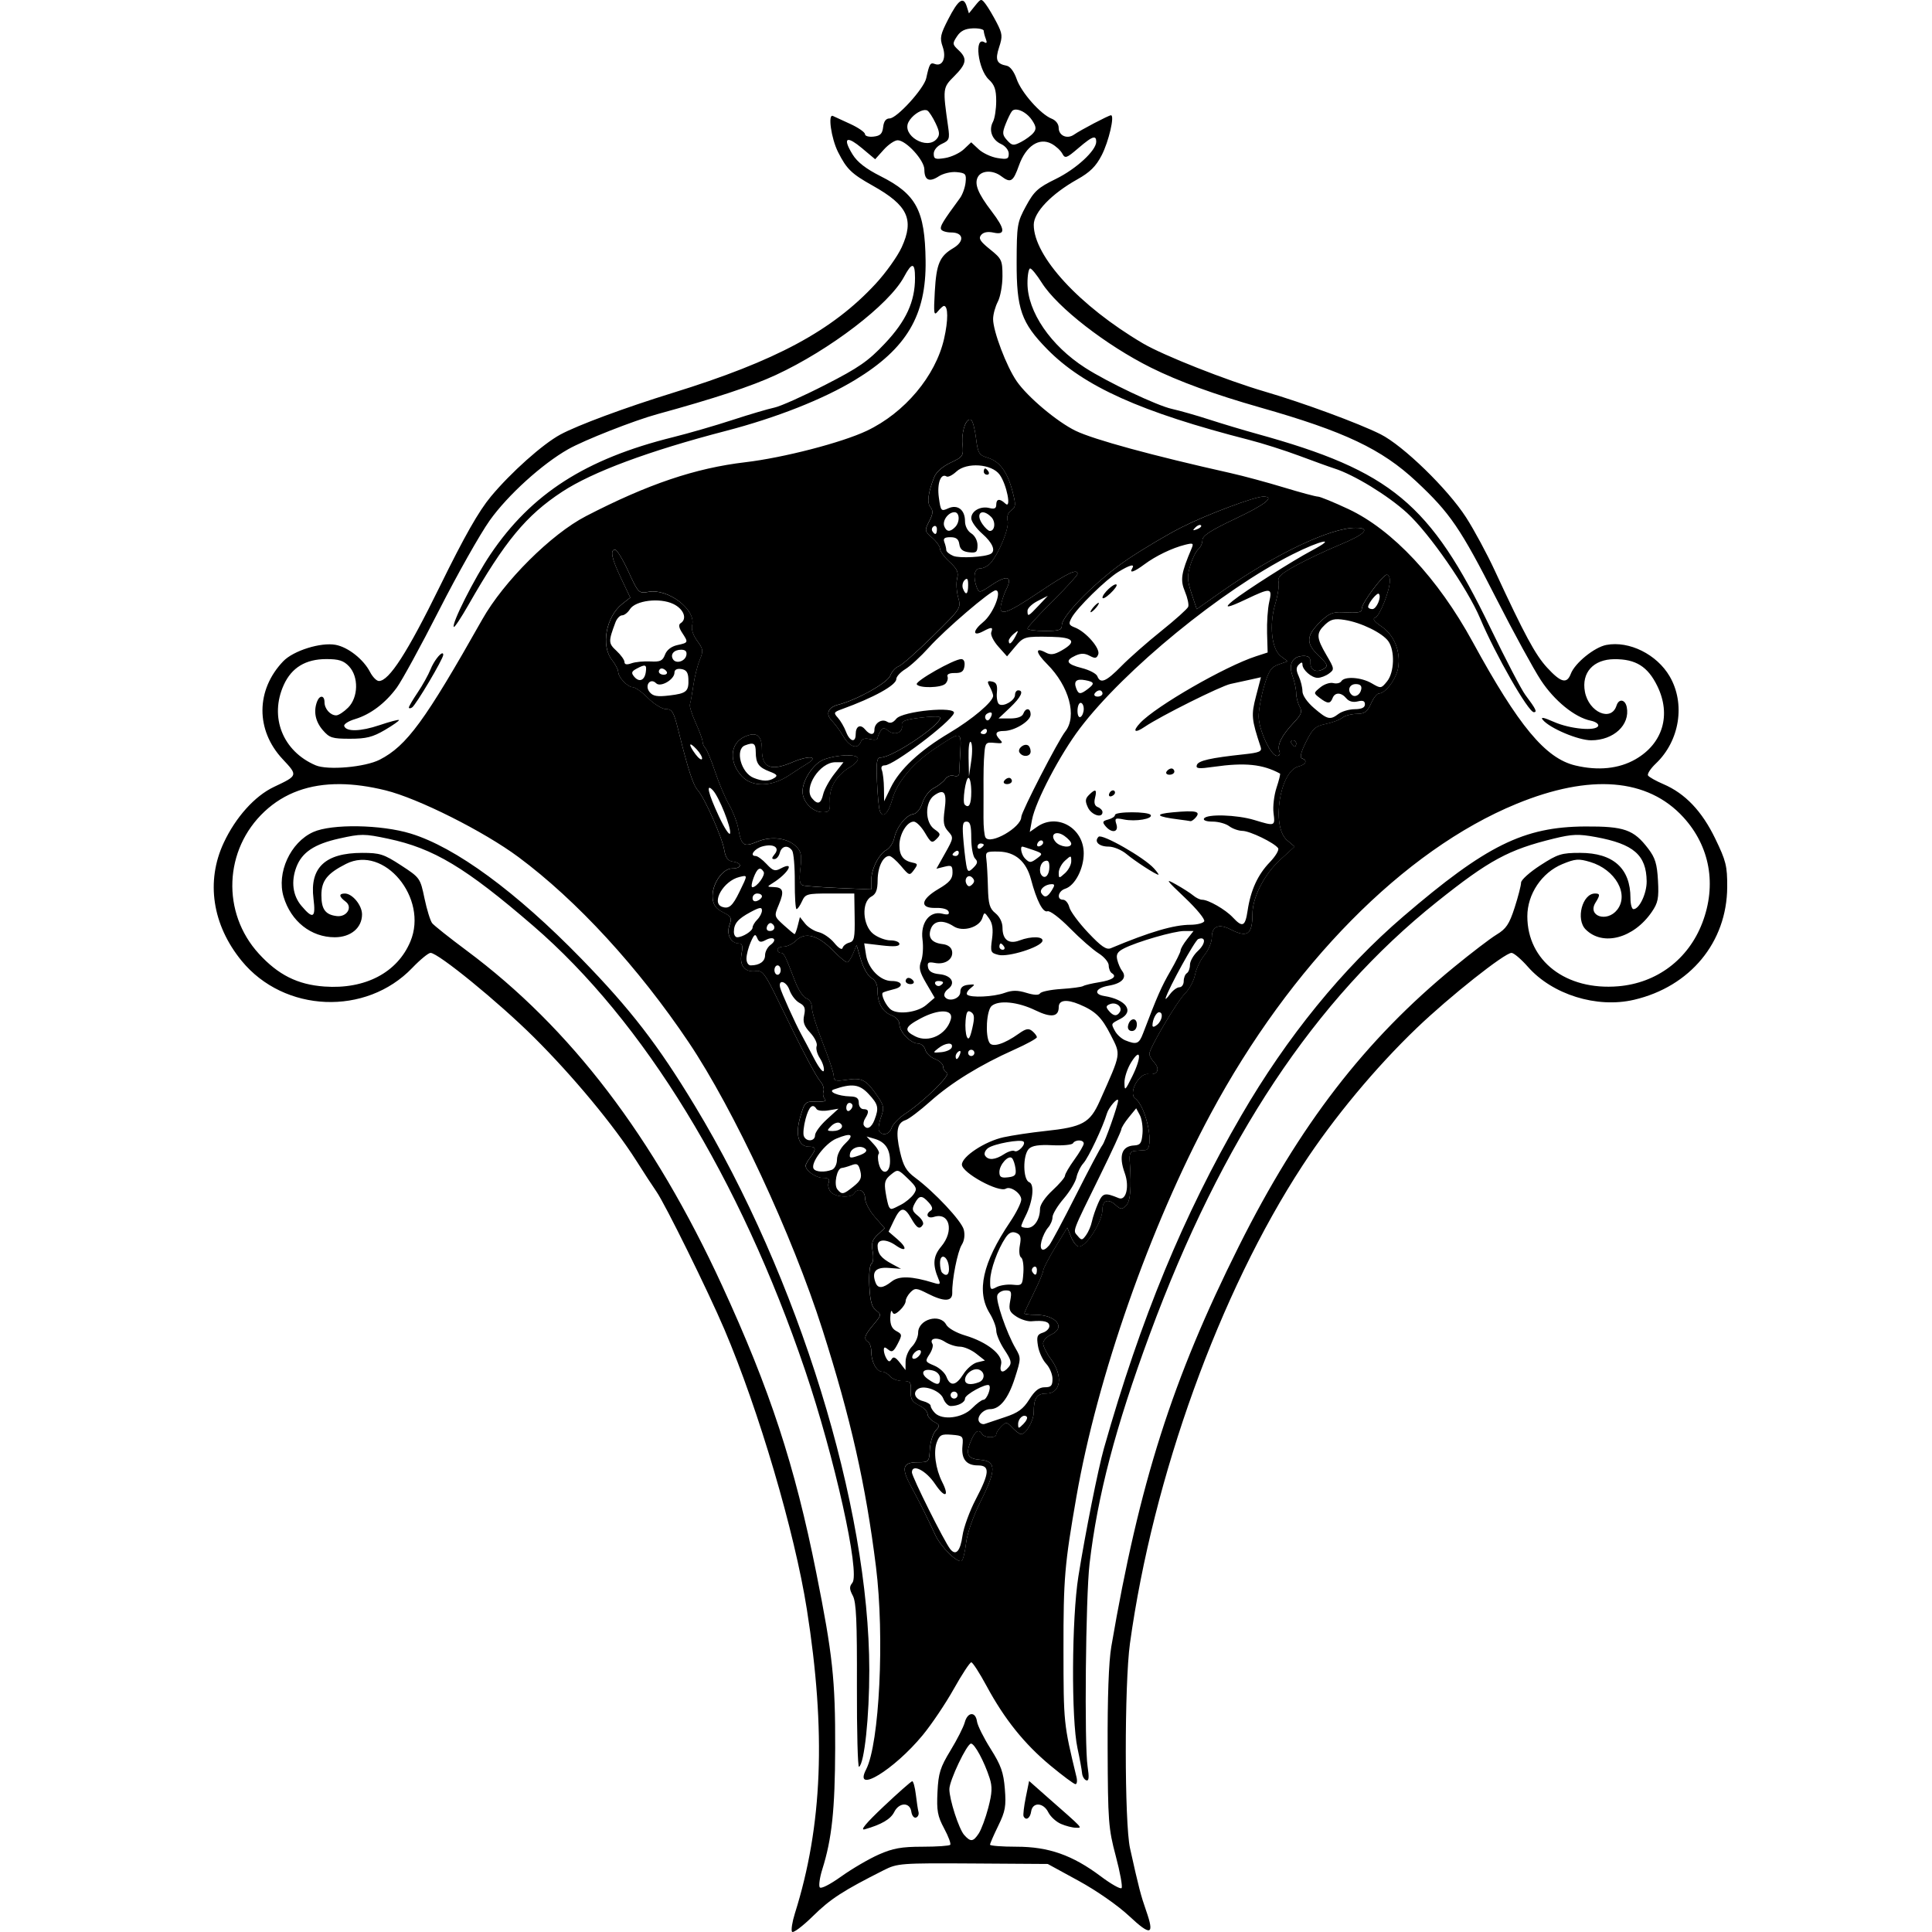 <?xml version="1.0" encoding="UTF-8" standalone="no"?>
<!-- Created with Inkscape (http://www.inkscape.org/) -->

<svg
   xmlns:dc="http://purl.org/dc/elements/1.1/"
   xmlns:cc="http://creativecommons.org/ns#"
   xmlns:rdf="http://www.w3.org/1999/02/22-rdf-syntax-ns#"
   xmlns:svg="http://www.w3.org/2000/svg"
   xmlns="http://www.w3.org/2000/svg"
   xmlns:sodipodi="http://sodipodi.sourceforge.net/DTD/sodipodi-0.dtd"
   xmlns:inkscape="http://www.inkscape.org/namespaces/inkscape"
   width="741.26"
   height="741.26"
   id="svg3689"
   version="1.1"
   inkscape:version="0.48.2 r9819"
   sodipodi:docname="Faction-OrdoDracul.svg">
  <defs
     id="defs3691" />
  <sodipodi:namedview
     id="base"
     pagecolor="#ffffff"
     bordercolor="#666666"
     borderopacity="1.0"
     inkscape:pageopacity="0.0"
     inkscape:pageshadow="2"
     inkscape:zoom="0.19987506"
     inkscape:cx="2000.5082"
     inkscape:cy="-122.23123"
     inkscape:document-units="px"
     inkscape:current-layer="layer1"
     showgrid="false"
     fit-margin-top="0"
     fit-margin-left="0"
     fit-margin-right="0"
     fit-margin-bottom="0"
     inkscape:window-width="1606"
     inkscape:window-height="1029"
     inkscape:window-x="70"
     inkscape:window-y="-4"
     inkscape:window-maximized="1" />
  <g
     inkscape:label="Ebene 1"
     inkscape:groupmode="layer"
     id="layer1"
     transform="translate(-41.111,-201.834)">
    <path
       style="fill:#000000"
       d="m 417.486,201.838 c -0.524,0.068 -1.119,0.783 -2.281,2.219 l -2.344,2.906 -0.844,-2.688 c -1.261,-3.973 -3.228,-2.603 -7.094,4.938 -3.028,5.906 -3.308,7.168 -2.125,10.562 1.498,4.3 -0.083,7.738 -3.062,6.594 -1.687,-0.648 -2.048,-0.055 -3.25,5.469 -0.871,4.004 -11.29,15.438 -14.062,15.438 -1.39,0 -2.217,1.089 -2.469,3.281 -0.298,2.59 -1.067,3.389 -3.656,3.688 -1.831,0.211 -3.312,-0.203 -3.312,-0.938 0,-0.727 -2.556,-2.506 -5.688,-3.938 -3.132,-1.432 -6.099,-2.783 -6.594,-3.031 -2.058,-1.034 -0.685,8.64 1.969,13.875 3.318,6.544 5.111,8.277 13.312,12.875 13.431,7.531 15.971,12.936 11.094,23.594 -1.608,3.514 -6.104,9.822 -10,14.031 -16.662,18.003 -38.253,29.605 -77.906,41.875 -18.337,5.674 -36.385,12.368 -43.062,15.969 -6.777,3.655 -19.036,14.608 -26.656,23.781 -4.695,5.651 -10.117,15.186 -19.594,34.5 -12.468,25.41 -19.469,36.281 -23.375,36.281 -0.895,0 -2.424,-1.569 -3.406,-3.469 -2.508,-4.852 -8.403,-9.508 -13.188,-10.406 -5.682,-1.066 -16.231,2.237 -20.125,6.312 -10.527,11.018 -10.615,26.413 -0.219,37.531 5.912,6.322 5.921,6.289 -3.312,10.656 -7.383,3.492 -14.703,11.651 -19.281,21.438 -6.923,14.799 -4.396,31.553 6.875,45.312 16.322,19.926 47.722,21.203 65.469,2.688 3.04,-3.172 6.192,-5.75 7,-5.75 2.939,0 26.116,18.924 39.656,32.375 14.947,14.849 30.746,33.875 39.281,47.344 2.925,4.616 6.391,9.948 7.719,11.844 3.335,4.761 19.9,38.353 26.094,52.906 13.2,31.014 26.933,77.639 31.625,107.344 7.437,47.086 6.016,83.081 -4.594,116.75 -1.011,3.209 -1.495,6.351 -1.094,7 0.401,0.649 4.022,-2.054 8.062,-6.031 6.709,-6.604 11.53,-9.717 27.156,-17.594 5.209,-2.626 6.451,-2.735 34.156,-2.562 l 28.75,0.188 11.844,6.469 c 6.829,3.729 15.038,9.442 19.375,13.5 8.367,7.83 9.82,7.373 6.531,-2.031 -2.032,-5.811 -2.811,-8.747 -6.188,-23.969 -2.151,-9.697 -2.175,-63.011 -0.031,-78.531 8.839,-63.998 34.378,-134.722 66.25,-183.469 11.969,-18.305 28.026,-37.596 43.844,-52.75 12.6,-12.071 33.677,-28.781 36.312,-28.781 0.865,0 3.691,2.4 6.281,5.344 9.383,10.663 26.429,15.976 40.688,12.656 21.553,-5.018 35.675,-22.077 35.781,-43.25 0.041,-8.104 -0.468,-10.067 -4.594,-18.594 -5.105,-10.55 -11.531,-17.315 -19.906,-20.906 -2.841,-1.218 -5.496,-2.699 -5.875,-3.312 -0.379,-0.613 0.985,-2.679 3,-4.594 9.174,-8.717 11.418,-22.994 5.281,-33.469 -4.934,-8.422 -15.502,-13.673 -24.25,-12.031 -4.59,0.861 -12.089,6.938 -13.656,11.062 -1.526,4.016 -3.791,3.417 -9.094,-2.344 -4.539,-4.932 -8.628,-12.516 -20.062,-37.188 -2.99,-6.452 -7.941,-15.647 -11,-20.406 -7.043,-10.959 -24.186,-27.615 -32.875,-31.969 -8.384,-4.201 -29.629,-12.037 -44.344,-16.344 C 511.637,347.761 487.456,338.202 479.58,333.557 455.229,319.195 437.736,300.163 437.736,288.088 c 0,-4.806 6.75,-11.845 16.719,-17.438 4.854,-2.723 7.131,-4.964 9.344,-9.25 2.718,-5.264 5.057,-15.344 3.562,-15.344 -0.854,0 -11.673,5.675 -14.188,7.438 -2.628,1.842 -5.875,0.391 -5.875,-2.625 0,-1.444 -1.107,-2.881 -2.688,-3.5 -4.242,-1.662 -11.684,-10.102 -13.438,-15.219 -0.953,-2.781 -2.491,-4.845 -3.812,-5.094 -3.872,-0.728 -4.513,-2.255 -2.906,-7.125 1.36,-4.123 1.256,-5.165 -0.906,-9.344 -1.336,-2.583 -3.21,-5.757 -4.188,-7.062 -0.876,-1.171 -1.351,-1.756 -1.875,-1.688 z m -3.125,10.875 c 2.301,-0.087 4.188,0.352 4.188,0.938 0,0.585 0.371,2.005 0.812,3.156 0.524,1.367 0.33,1.783 -0.531,1.25 -4.034,-2.494 -2.513,10.418 1.688,14.312 2.176,2.017 2.812,3.848 2.812,8.219 0,3.1 -0.554,6.699 -1.25,8 -1.718,3.211 -0.345,6.935 3.156,8.531 1.633,0.744 2.906,2.354 2.906,3.688 0,2.048 -0.589,2.271 -4.375,1.656 -2.402,-0.39 -5.634,-1.915 -7.188,-3.375 l -2.844,-2.656 -2.812,2.656 c -1.554,1.46 -4.786,2.985 -7.188,3.375 -3.786,0.615 -4.375,0.392 -4.375,-1.656 0,-1.381 1.301,-2.95 3.125,-3.781 2.843,-1.296 3.063,-1.884 2.406,-6.5 -2.108,-14.824 -2.109,-15.015 2.312,-19.438 4.776,-4.778 5.131,-6.793 1.656,-10.031 -2.341,-2.182 -2.384,-2.517 -0.594,-5.25 1.372,-2.095 3.09,-2.981 6.094,-3.094 z m 16.531,31.156 c 1.86,-0.003 4.606,1.662 6.219,4.125 1.603,2.448 1.673,3.392 0.469,4.844 -0.82,0.989 -2.938,2.547 -4.719,3.469 -2.914,1.507 -3.453,1.434 -5.344,-0.656 -1.838,-2.032 -1.917,-2.815 -0.562,-6.25 0.852,-2.16 1.95,-4.377 2.438,-4.938 0.356,-0.409 0.88,-0.593 1.5,-0.594 z m -35.062,0.188 c 0.445,-0.033 0.819,0.03 1.125,0.219 0.628,0.388 2.041,2.559 3.125,4.844 1.584,3.338 1.663,4.53 0.469,5.969 -3.761,4.533 -13.591,-1.333 -10.844,-6.469 1.268,-2.37 4.198,-4.418 6.125,-4.562 z m 64.812,10.562 c 0.778,-0.132 1.062,0.418 1.062,1.594 0,3.38 -7.679,10.451 -15.5,14.281 -6.882,3.37 -8.341,4.702 -11.438,10.406 -3.385,6.236 -3.549,7.237 -3.594,21.531 -0.056,17.943 1.799,23.251 11.688,33.344 14.043,14.334 36.022,24.204 77.562,34.844 4.945,1.266 13.584,4.002 19.188,6.094 5.604,2.091 11.635,4.287 13.406,4.844 7.534,2.37 20.661,10.398 28,17.125 8.512,7.802 23.135,28.902 28,40.438 5.888,13.96 18.489,35.969 20.594,35.969 1.398,0 0.757,-1.27 -3.281,-6.656 -1.515,-2.021 -7.559,-13.623 -13.438,-25.781 -23.067,-47.706 -38.024,-60.123 -89.469,-74.344 -5.274,-1.458 -13.526,-3.937 -18.344,-5.5 -4.817,-1.563 -11.281,-3.405 -14.375,-4.094 -5.742,-1.279 -24.58,-10.201 -33.219,-15.75 -13.278,-8.529 -22.134,-21.506 -22.156,-32.438 -0.006,-3.133 0.468,-5.688 1.031,-5.688 0.564,0 2.56,2.472 4.469,5.5 5.945,9.431 24.675,23.978 41.844,32.531 10.568,5.265 24.376,10.306 41.969,15.312 32.329,9.2 46.574,15.947 59.844,28.344 12.984,12.13 16.962,17.958 30.75,45.031 6.613,12.985 14.304,27.047 17.062,31.25 5.175,7.886 13.037,14.292 19.125,15.531 1.839,0.374 3.135,1.263 2.875,2 -0.752,2.128 -10.763,1.229 -17,-1.531 -3.924,-1.736 -5.246,-1.982 -4.25,-0.781 2.683,3.234 13.605,7.849 18.562,7.844 8.61,-0.008 14.969,-5.914 13.656,-12.688 -0.588,-3.036 -3.048,-3.429 -3.938,-0.625 -2.017,6.359 -10.644,2.586 -12.125,-5.312 -1.374,-7.326 3.226,-12.441 11.281,-12.5 8.23,-0.06 12.835,2.818 16.5,10.312 5.402,11.045 2.124,22.07 -8.375,28.094 -6.375,3.657 -14.342,4.463 -23.094,2.375 -11.465,-2.736 -21.759,-15.142 -39.375,-47.406 -13.334,-24.422 -30.758,-43.032 -47.688,-50.969 -5.615,-2.632 -10.869,-4.781 -11.688,-4.781 -0.819,0 -6.695,-1.575 -13.031,-3.5 -6.336,-1.925 -15.555,-4.424 -20.5,-5.531 -30.036,-6.724 -52.472,-12.846 -59.438,-16.219 -7.075,-3.426 -18.388,-12.929 -22.594,-19 -3.929,-5.671 -9.073,-19.236 -9.062,-23.875 0.004,-1.784 0.828,-4.767 1.812,-6.656 0.985,-1.889 1.781,-6.323 1.781,-9.844 0,-6.024 -0.28,-6.632 -4.781,-10.25 -3.805,-3.059 -4.502,-4.179 -3.406,-5.5 0.899,-1.083 2.56,-1.394 4.781,-0.906 4.681,1.028 4.467,-1.344 -0.781,-8.219 -5.26,-6.89 -6.706,-10.528 -5.219,-13.188 1.4,-2.502 5.753,-2.644 8.875,-0.281 3.685,2.788 4.612,2.25 6.875,-4.125 2.64,-7.436 7.751,-10.824 12.5,-8.281 1.609,0.862 3.451,2.548 4.094,3.75 1.075,2.009 1.578,1.862 6.125,-2.031 3.037,-2.6 4.843,-3.924 5.844,-4.094 z m -94.062,0.906 c 0.81,-0.088 2.554,0.914 5.125,3.062 l 5.188,4.344 3.25,-3.625 c 1.784,-1.999 4.214,-3.656 5.375,-3.656 3.237,0 10.25,7.685 10.25,11.219 0,4.104 1.871,5.004 5.5,2.625 1.671,-1.095 4.718,-1.831 6.844,-1.625 3.474,0.336 3.812,0.705 3.469,3.969 -0.208,1.978 -1.188,4.681 -2.156,6 -6.57,8.955 -7.666,10.765 -7.281,11.906 0.238,0.705 2,1.281 3.906,1.281 4.796,0 5.233,3.401 0.781,6.031 -5.219,3.084 -6.459,6.026 -7.062,16.656 -0.484,8.534 -0.346,9.439 1.156,7.594 0.94,-1.154 1.999,-2.094 2.344,-2.094 1.661,0 1.673,5.531 0.062,12.594 -3.26,14.295 -15.113,28.421 -29.656,35.312 -9.59,4.545 -31.944,10.335 -46.594,12.062 -19.261,2.271 -37.433,8.418 -61.156,20.688 -13.34,6.9 -31.536,25.021 -39.781,39.625 -21.96,38.899 -28.967,48.491 -39.344,53.812 -5.625,2.885 -19.952,4.137 -24.594,2.156 -12.622,-5.385 -17.823,-18.495 -12.219,-30.844 3.012,-6.638 8.389,-9.9 16.312,-9.906 4.813,-0.004 6.657,0.586 8.719,2.781 3.76,4.003 3.584,11.915 -0.344,15.844 -1.618,1.619 -3.675,2.969 -4.562,2.969 -2.272,0 -4.5,-2.514 -4.5,-5.062 0,-2.664 -1.856,-2.824 -2.844,-0.25 -1.441,3.757 -0.684,7.634 2.156,10.938 2.604,3.028 3.633,3.344 10.469,3.344 6.185,0 8.694,-0.604 13.406,-3.375 3.183,-1.872 5.598,-3.59 5.375,-3.812 -0.223,-0.223 -3.57,0.663 -7.437,1.969 -7.28,2.459 -12.824,2.598 -13.562,0.344 -0.234,-0.714 1.625,-1.907 4.125,-2.656 5.928,-1.777 11.645,-6.096 16.031,-12.062 1.941,-2.64 9.255,-16.015 16.25,-29.75 6.995,-13.735 15.741,-29.248 19.438,-34.438 6.893,-9.68 20.099,-21.654 30.094,-27.312 6.144,-3.478 25.23,-10.993 34.156,-13.438 21.876,-5.992 36.182,-10.712 45.5,-15.031 20.751,-9.619 43.505,-27.04 49.188,-37.656 3.062,-5.719 4.219,-5.603 4.219,0.438 0,9.049 -3.413,16.484 -11.562,25.125 -6.414,6.802 -9.934,9.247 -22.875,15.875 -8.412,4.308 -17.193,8.24 -19.5,8.719 -2.307,0.479 -9.595,2.622 -16.188,4.781 -6.593,2.159 -16.851,5.122 -22.781,6.594 -33.462,8.305 -54.313,21.703 -69.969,44.906 -6.154,9.121 -15.091,26.846 -14.062,27.875 0.269,0.27 2.746,-3.459 5.5,-8.281 14.062,-24.62 22.259,-34.522 36.031,-43.562 11.602,-7.616 33.171,-15.644 62.875,-23.375 19.217,-5.002 37.384,-12.156 49.562,-19.562 19.789,-12.036 27.309,-24.749 27.031,-45.75 -0.256,-19.293 -3.564,-25.496 -17.281,-32.406 -5.595,-2.819 -8.905,-5.377 -10.719,-8.312 -2.204,-3.567 -2.698,-5.481 -1.656,-5.594 z m 46.438,107.312 c 0.23,-0.049 0.488,-0.018 0.719,0.125 0.58,0.359 1.407,3.502 1.844,7 0.723,5.786 1.114,6.485 4.469,7.5 4.591,1.39 7.569,5.396 9.531,12.906 1.348,5.157 1.293,5.97 -0.5,7.281 -1.282,0.938 -1.8,2.404 -1.375,4.031 0.684,2.615 -3.219,12.293 -6.531,16.156 -0.99,1.154 -2.784,2.094 -4,2.094 -2.313,0 -2.861,3.349 -1.219,7.5 0.762,1.925 1.206,1.843 5.25,-0.906 6.34,-4.309 8.606,-3.686 5.906,1.594 -0.568,1.111 -1.41,3.499 -1.844,5.312 -1.225,5.127 1.699,4.234 14.688,-4.5 10.892,-7.324 14.562,-9.062 14.562,-6.875 0,0.51 -4.32,5.224 -9.594,10.469 -5.274,5.245 -9.594,9.959 -9.594,10.469 0,0.51 2.968,0.906 6.594,0.906 5.622,0 6.594,-0.321 6.594,-2.219 0,-3.777 14.009,-17.749 25.5,-25.438 6.012,-4.023 15.284,-9.515 20.594,-12.188 9.743,-4.904 27.894,-11.688 31.219,-11.688 4.624,0 0.734,3.067 -10.781,8.5 -9.326,4.401 -12.594,6.508 -12.594,8.156 0,1.223 -0.712,2.83 -1.594,3.562 -0.882,0.732 -2.289,3.531 -3.094,6.219 -1.228,4.1 -1.121,5.837 0.531,10.812 l 1.969,5.938 9.25,-6.531 c 20.512,-14.46 41.905,-24.688 51.688,-24.688 6.039,0 3.716,2.497 -6.094,6.531 -4.911,2.02 -12.341,5.521 -16.5,7.781 -5.97,3.244 -7.438,4.582 -6.969,6.375 0.327,1.249 -0.238,5.059 -1.25,8.469 -2.418,8.144 -1.425,17.423 2.156,20.125 l 2.594,1.938 -3.469,1.219 c -2.871,1.005 -3.82,2.402 -5.562,8.312 -1.154,3.914 -2.094,9.115 -2.094,11.562 0,5.138 4.633,15.139 7.031,15.188 0.991,0.02 1.347,-0.694 0.906,-1.844 -0.912,-2.376 0.933,-6.045 5.5,-10.875 2.985,-3.157 3.378,-4.168 2.281,-6.219 -0.72,-1.346 -1.312,-3.645 -1.312,-5.125 0,-1.48 -0.63,-4.478 -1.406,-6.625 -1.669,-4.617 0.052,-7.656 4.344,-7.656 1.962,0 2.602,0.714 2.531,2.688 -0.105,2.934 2.51,3.963 5.312,2.125 1.506,-0.987 1.168,-1.765 -2.094,-4.844 -4.975,-4.695 -4.936,-7.562 0.25,-12.75 3.422,-3.423 5.007,-4.141 8.719,-3.969 6.642,0.308 7.498,0.122 7.531,-1.531 0.041,-2.044 8.085,-12.875 9.562,-12.875 0.653,0 1.188,0.986 1.188,2.188 0,3.834 -3.821,13.569 -5.594,14.25 -1.21,0.464 -0.498,1.474 2.438,3.469 4.834,3.286 7.354,9.521 6.344,15.75 -0.698,4.3 -4.869,9.906 -7.375,9.906 -0.755,0 -2.119,1.763 -3.062,3.906 -1.402,3.186 -2.425,3.903 -5.5,3.938 -2.069,0.023 -4.52,0.681 -5.469,1.469 -0.949,0.788 -3.826,1.845 -6.375,2.375 -3.997,0.831 -5.027,1.79 -7.562,6.875 -1.952,3.915 -2.476,6.039 -1.562,6.344 2.252,0.751 1.544,2.362 -1.344,3.094 -7.224,1.829 -10.509,23.104 -4.375,28.312 l 2.875,2.438 -5.562,5.094 c -6.068,5.534 -10.594,14.419 -10.594,20.75 0,7.895 -1.944,9.264 -8.375,5.938 -4.53,-2.343 -7.219,-1.213 -7.219,3.031 0,1.857 -1.266,4.886 -2.812,6.75 -1.546,1.864 -3.18,5.286 -3.625,7.594 -0.445,2.308 -2.174,5.539 -3.844,7.188 -3.092,3.053 -13.688,21.036 -13.688,23.219 0,0.66 0.853,2.148 1.906,3.312 2.36,2.609 1.165,4.886 -2.312,4.406 -3.603,-0.497 -7.773,7.326 -5,9.375 4.358,3.22 7.566,19.47 3.906,19.781 -0.824,0.07 -2.588,0.218 -3.906,0.312 -1.969,0.142 -2.331,0.897 -2.094,4.344 0.687,9.984 0.255,14.963 -1.438,16.656 -1.569,1.57 -2.041,1.543 -4.125,-0.344 -2.713,-2.456 -4.938,-1.654 -4.938,1.812 0,4.651 -6.086,14.25 -9.031,14.25 -0.807,0 -2.14,-1.623 -2.969,-3.625 l -1.5,-3.656 -4.594,7.562 c -2.524,4.145 -4.602,8.15 -4.625,8.906 -0.023,0.757 -1.647,4.637 -3.625,8.625 -1.978,3.988 -3.594,7.48 -3.594,7.781 0,0.301 1.804,0.562 4.031,0.562 8.161,0 12.133,4.932 6.156,7.656 -1.648,0.751 -3,2.259 -3,3.344 0,1.085 1.352,3.797 3,6.031 4.752,6.443 3.818,13.188 -1.812,13.188 -3.588,0 -4.781,1.773 -4.781,7.031 0,3.358 -2.955,8.563 -4.844,8.562 -0.596,0 -2.113,-1.114 -3.375,-2.469 -2.118,-2.274 -2.42,-2.33 -4.219,-0.531 -1.072,1.072 -1.969,2.45 -1.969,3.062 0,1.497 -4.441,1.449 -5.375,-0.062 -1.223,-1.98 -2.53,-1.384 -4,1.844 -2.581,5.666 -1.855,7.559 3.094,7.969 6.335,0.524 6.416,3.727 0.375,15.812 -2.924,5.851 -5.215,12.395 -5.656,16.125 -0.409,3.451 -1.178,6.529 -1.688,6.844 -1.603,0.991 -7.936,-5.203 -10.125,-9.906 -3.543,-7.614 -6.052,-12.681 -9.312,-18.688 -3.837,-7.069 -3.246,-9.211 2.562,-9.219 4.275,-0.006 4.376,-0.124 4.656,-5 0.158,-2.739 1.137,-5.932 2.188,-7.094 1.761,-1.946 1.707,-2.206 -0.594,-3.438 -1.373,-0.735 -2.5,-2.101 -2.5,-3.031 0,-0.93 -1.468,-2.426 -3.281,-3.312 -2.652,-1.297 -3.267,-2.34 -3.125,-5.438 0.158,-3.45 -0.174,-3.875 -3.156,-3.875 -1.829,0 -3.992,-0.792 -4.812,-1.781 -0.821,-0.989 -2.209,-1.812 -3.094,-1.812 -2.064,0 -4.094,-3.768 -4.094,-7.625 0,-1.653 -0.528,-3.342 -1.188,-3.75 -1.867,-1.155 -1.451,-2.516 2.031,-6.656 3.079,-3.66 3.099,-3.902 1,-5.438 -1.656,-1.211 -2.298,-3.547 -2.594,-9.406 -0.22,-4.361 0.139,-8.115 0.812,-8.531 0.669,-0.413 0.882,-2.485 0.469,-4.688 -0.59,-3.144 -0.187,-4.489 1.938,-6.469 l 2.656,-2.469 -3.75,-4.312 c -2.071,-2.36 -3.781,-5.624 -3.781,-7.25 0,-2.974 -2.728,-4.113 -4.188,-1.75 -1.131,1.83 -7.299,1.418 -8.969,-0.594 -0.814,-0.981 -1.164,-2.596 -0.781,-3.594 0.502,-1.308 -0.115,-1.812 -2.188,-1.812 -2.724,0 -6.656,-2.747 -6.656,-4.656 0,-0.486 0.813,-1.907 1.781,-3.188 2.4,-3.174 2.258,-4.125 -0.594,-4.125 -3.954,0 -5.248,-4.634 -3.219,-11.5 1.696,-5.74 1.881,-5.89 6.188,-5.75 2.93,0.095 4.005,-0.276 3.219,-1.062 -0.654,-0.654 -0.889,-1.942 -0.531,-2.875 0.358,-0.933 -0.155,-2.62 -1.125,-3.75 -1.904,-2.216 -6.934,-11.872 -16.125,-30.844 -5.08,-10.487 -6.169,-11.936 -8.562,-11.594 -4.297,0.615 -6.494,-1.961 -5.625,-6.594 0.56,-2.987 0.313,-4 -0.969,-4 -3.097,0 -4.924,-3.42 -3.688,-6.938 1.01,-2.873 0.769,-3.412 -2.469,-5.031 -2.65,-1.326 -3.73,-2.773 -3.969,-5.406 -0.463,-5.104 3.677,-11.375 7.5,-11.375 3.733,0 4.01,-2.101 0.344,-2.625 -2.017,-0.288 -2.865,-1.437 -3.406,-4.594 -0.833,-4.864 -7.542,-19.954 -10.156,-22.844 -1.785,-1.973 -3.675,-7.859 -7.438,-23 -1.736,-6.987 -2.399,-8.094 -4.719,-8.094 -1.478,0 -4.568,-1.911 -6.875,-4.219 -2.307,-2.308 -4.935,-4.188 -5.844,-4.188 -2.001,0 -5.625,-3.806 -5.625,-5.906 0,-0.833 -1.088,-2.886 -2.406,-4.562 -4.326,-5.501 -2.276,-16.586 3.969,-21.5 l 3.062,-2.406 -3.5,-7.375 c -3.669,-7.705 -4.352,-11 -2.281,-11 0.675,0 2.967,3.771 5.094,8.406 3.793,8.269 3.939,8.417 7.719,7.75 7.533,-1.33 18.26,6.886 16.719,12.781 -0.411,1.572 0.316,3.848 1.906,6 2.328,3.149 2.443,3.85 1,7.344 -0.878,2.125 -1.994,6.578 -2.469,9.875 -0.475,3.297 -1.073,6.528 -1.312,7.188 -0.239,0.659 0.765,3.846 2.219,7.062 1.454,3.216 2.656,6.476 2.656,7.25 0,0.773 0.486,1.905 1.094,2.531 0.607,0.627 2.267,4.651 3.688,8.938 1.42,4.287 3.803,9.956 5.313,12.594 1.51,2.638 3.103,6.692 3.531,9 1.29,6.953 2.064,7.506 7.312,5.312 5.426,-2.268 11.66,-1.466 15.031,1.906 1.869,1.869 2.147,3.346 1.562,8.281 -0.539,4.551 -0.319,6.156 0.938,6.562 0.914,0.296 7.211,0.754 13.969,1.031 l 12.281,0.531 0,-3.5 c 0,-4.316 2.889,-10.074 5.844,-11.656 1.225,-0.656 2.567,-2.694 2.969,-4.531 0.945,-4.319 4.499,-8.806 7.312,-9.219 1.314,-0.193 2.744,-1.958 3.531,-4.375 0.739,-2.27 2.621,-4.737 4.281,-5.562 1.637,-0.814 3.634,-2.369 4.438,-3.469 0.816,-1.117 2.307,-1.679 3.344,-1.281 1.028,0.395 1.898,0.059 1.969,-0.75 0.071,-0.804 0.28,-4.602 0.469,-8.438 0.396,-8.043 0.464,-8.053 -9.688,-1.312 -8.499,5.643 -14.479,12.754 -16.375,19.469 -1.63,5.773 -3.898,7.694 -4.906,4.156 -0.339,-1.19 -0.789,-6.185 -1,-11.125 -0.314,-7.351 -0.065,-8.99 1.406,-9 4.777,-0.031 24.606,-13.581 22.688,-15.5 -0.375,-0.375 -3.872,-0.253 -7.781,0.25 -5.816,0.749 -7.041,1.296 -6.75,3 0.464,2.713 -2.851,3.929 -5.25,1.938 -1.546,-1.284 -2.07,-1.233 -2.969,0.188 -0.599,0.947 -1.115,2.184 -1.125,2.75 -0.01,0.566 -1.296,0.709 -2.875,0.312 -1.944,-0.488 -3.098,-0.149 -3.562,1.062 -1.148,2.993 -4.264,1.993 -6.688,-2.125 -1.262,-2.143 -3.225,-4.815 -4.344,-5.938 -2.591,-2.6 -1.574,-5.227 2.375,-6.219 7.07,-1.775 18.92,-8.396 19.969,-11.156 0.591,-1.554 2.024,-3.129 3.188,-3.531 1.164,-0.402 7.039,-5.608 13.062,-11.531 10.893,-10.712 10.964,-10.765 9.812,-14.938 -0.637,-2.307 -0.826,-5.578 -0.406,-7.25 0.603,-2.405 -0.007,-3.726 -2.906,-6.375 -2.015,-1.841 -3.656,-4.093 -3.656,-5 0,-0.907 -1.37,-2.836 -3.031,-4.281 -2.913,-2.534 -2.955,-2.773 -1.125,-6.312 1.471,-2.846 1.591,-4.028 0.5,-5.344 -1.43,-1.723 -0.971,-5.539 1.406,-11.562 0.778,-1.972 3.203,-4.115 6.281,-5.562 4.825,-2.269 5.031,-2.568 4.594,-7.156 -0.413,-4.33 1.018,-9.029 2.625,-9.375 z M 210.861,452.494 c -0.875,-0.058 -3.323,3.06 -4.562,6.156 -0.849,2.121 -3.078,6.118 -4.938,8.875 -1.859,2.757 -3.375,5.335 -3.375,5.75 0,0.414 0.549,0.414 1.219,0 1.447,-0.894 11.969,-18.641 11.969,-20.188 0,-0.389 -0.111,-0.58 -0.312,-0.594 z m 118.875,31.125 c 2.539,-0.207 3.688,1.678 3.688,5.844 0,7.003 3.425,8.373 11.844,4.75 6.035,-2.597 10.223,-2.23 5.719,0.5 -1.233,0.747 -4.464,2.823 -7.188,4.625 -6.698,4.431 -14.116,4.572 -18.062,0.312 -5.04,-5.44 -4.573,-12.585 1,-15.125 1.163,-0.53 2.154,-0.837 3,-0.906 z m 207.406,2.25 c -0.698,0 -0.939,0.559 -0.531,1.219 0.407,0.659 0.991,1.188 1.281,1.188 0.291,0 0.531,-0.528 0.531,-1.188 0,-0.659 -0.583,-1.219 -1.281,-1.219 z m -171.844,5.781 c 2.607,-0.12 4.657,0.213 4.938,1.031 0.263,0.766 -1.026,2.272 -2.875,3.375 -5.269,3.144 -8.079,7.716 -7.875,12.844 0.162,4.073 -0.122,4.562 -2.75,4.562 -3.851,0 -7.719,-4.006 -7.719,-7.969 0,-4.394 4.17,-10.688 8.094,-12.219 2.419,-0.943 5.581,-1.505 8.188,-1.625 z M 171.611,502.682 c 5.349,0.047 11.13,0.845 17.375,2.375 12.493,3.061 37.766,15.74 51.062,25.625 22.396,16.65 45.979,42.304 65.281,71.031 17.348,25.819 39.745,73.913 51.313,110.188 10.89,34.15 16.624,59.543 20.562,91.094 3.334,26.71 1.327,67.838 -3.781,77.719 -5.043,9.755 10.638,0.263 21.688,-13.125 3.364,-4.076 8.735,-12.036 11.906,-17.688 3.171,-5.652 6.209,-10.281 6.75,-10.281 0.541,0 3.182,4.099 5.875,9.094 6.85,12.703 14.517,22.255 24.5,30.531 4.707,3.902 9.022,7.115 9.594,7.125 0.571,0.01 0.765,-1.204 0.406,-2.688 -4.96,-20.543 -4.97,-20.581 -5,-48.875 -0.029,-27.463 0.426,-32.7 4.969,-58.75 7.999,-45.869 28.219,-103.548 51.5,-146.875 30.675,-57.087 74.139,-101.164 117.281,-118.906 28.303,-11.64 50.393,-9.871 64.094,5.125 10.206,11.171 12.838,25.945 7.25,40.531 -5.353,13.972 -17.424,23.069 -32.25,24.312 -20.027,1.68 -34.875,-9.745 -34.875,-26.844 0,-8.508 5.536,-16.772 13.438,-20.031 4.969,-2.05 6.254,-2.141 10.688,-0.812 9.657,2.894 15.017,12.397 10.344,18.344 -3.898,4.961 -11.546,2.429 -8.312,-2.75 1.826,-2.925 1.793,-3.5 -0.188,-3.5 -4.882,0 -7.467,9.907 -3.594,13.781 6.578,6.58 18.409,3.446 25.375,-6.719 2.392,-3.489 2.745,-5.232 2.375,-12 -0.351,-6.417 -1.055,-8.747 -3.75,-12.281 -5.573,-7.308 -9.173,-8.584 -24.188,-8.5 -23.572,0.132 -37.962,7.245 -69.75,34.5 -23.322,19.996 -44.657,46.205 -62.156,76.344 -22.26,38.339 -38.618,77.97 -52.719,127.719 -2.234,7.882 -7.176,32.615 -9.812,49.156 -2.572,16.139 -2.766,54.812 -0.344,65.938 0.861,3.957 1.635,8.25 1.75,9.531 0.115,1.281 0.858,2.526 1.625,2.781 1.011,0.337 1.145,-1.112 0.5,-5.312 -1.284,-8.366 -0.735,-65.039 0.75,-77.75 3.055,-26.152 9.91,-52.348 23.125,-88.125 27.56,-74.614 63.313,-128.445 110.094,-165.812 20.104,-16.059 27.536,-20.078 44.875,-24.312 7.127,-1.74 9.484,-1.829 16.188,-0.594 14.466,2.666 19.33,6.88 19.469,16.938 0.064,4.659 -2.806,10.719 -5.062,10.719 -0.644,0 -1.156,-1.921 -1.156,-4.25 0,-11.389 -6.604,-17.337 -19.281,-17.344 -7.184,-0.004 -8.608,0.446 -15.312,4.781 -4.058,2.624 -7.375,5.594 -7.375,6.625 0,1.031 -1.1,5.357 -2.469,9.594 -2.06,6.379 -3.259,8.138 -6.906,10.344 -2.423,1.465 -9.782,7.101 -16.375,12.5 -34.14,27.959 -59.262,60.555 -82.562,107.156 -25.485,50.971 -38.15,90.713 -48.906,153.562 -0.999,5.835 -1.48,19.518 -1.406,38.969 0.106,28.051 0.292,30.716 3.125,41.375 1.665,6.265 2.67,11.795 2.219,12.281 -0.451,0.486 -4.038,-1.551 -7.969,-4.5 -10.897,-8.175 -20.043,-11.375 -32.344,-11.375 -5.597,0 -10.156,-0.352 -10.156,-0.781 0,-0.429 1.42,-3.699 3.156,-7.25 2.721,-5.564 3.064,-7.523 2.531,-14.156 -0.507,-6.32 -1.474,-9.066 -5.438,-15.344 -2.655,-4.205 -5.025,-8.935 -5.25,-10.531 -0.552,-3.912 -3.609,-3.689 -4.688,0.344 -0.478,1.786 -2.942,6.632 -5.469,10.781 -3.957,6.498 -4.646,8.707 -5,15.938 -0.35,7.145 0.01,9.244 2.562,14 1.649,3.073 2.702,5.892 2.312,6.281 -0.389,0.389 -5.181,0.719 -10.656,0.719 -8.011,0 -11.301,0.589 -16.75,3 -3.724,1.648 -10.179,5.402 -14.344,8.375 -4.47,3.191 -7.863,4.915 -8.312,4.188 -0.419,-0.678 0.019,-3.788 1,-6.906 3.662,-11.634 4.866,-22.773 4.938,-46.438 0.079,-26.27 -0.98,-35.93 -7.219,-67.156 -8.281,-41.444 -17.797,-70.457 -36.188,-110.406 -26.254,-57.03 -58.064,-98.775 -97.969,-128.469 -6.593,-4.906 -12.554,-9.643 -13.25,-10.531 -0.696,-0.888 -2.033,-5.166 -2.938,-9.5 -1.624,-7.783 -1.729,-7.949 -9,-12.688 -6.608,-4.307 -8.119,-4.781 -14.875,-4.781 -14.195,0 -20.208,5.641 -18.719,17.562 0.93,7.447 -0.157,8.067 -4.656,2.719 -3.318,-3.944 -4.004,-9.325 -1.906,-14.844 2.142,-5.634 6.873,-8.816 16.406,-10.938 8.444,-1.879 9.613,-1.874 18.781,0.062 17.481,3.692 29.725,11.044 55.688,33.438 42.455,36.617 79.308,96.85 104.281,170.438 11.31,33.327 21.227,77.924 18.156,81.625 -1.203,1.45 -1.161,2.43 0.188,4.969 1.324,2.492 1.635,9.8 1.562,34.656 -0.051,17.333 0.326,31.269 0.812,30.969 2.042,-1.262 3.949,-19.216 3.938,-37.094 -0.041,-62.879 -27.218,-150.833 -66.875,-216.438 -14.187,-23.469 -24.685,-37.073 -43.562,-56.469 -25.056,-25.744 -48.304,-42.803 -65.5,-48.062 -11.398,-3.486 -30.321,-3.783 -37.406,-0.594 -8.777,3.951 -14.128,15.653 -11.375,24.844 2.825,9.431 10.525,15.531 19.625,15.531 6.156,0 10.469,-3.618 10.469,-8.781 0,-3.501 -3.715,-8 -6.594,-8 -2.387,0 -2.292,1.179 0.281,3.094 2.851,2.121 0.483,6.017 -3.375,5.562 -4.365,-0.514 -5.906,-2.608 -5.906,-8 0,-5.546 2.214,-8.36 9.469,-12.031 14.592,-7.386 31.625,13.141 24.687,29.75 -4.991,11.95 -17.345,18.433 -33,17.312 -10.312,-0.738 -17.738,-4.475 -25.156,-12.594 -14.369,-15.727 -13.41,-39.968 2.188,-54.562 7.596,-7.107 17.233,-10.603 29,-10.5 z m 179.406,58.156 c -1.662,-0.043 -3.147,0.553 -4.406,1.812 -1.305,1.305 -3.463,2.375 -4.781,2.375 -1.319,0 -2.406,0.528 -2.406,1.188 0,0.659 0.545,1.219 1.219,1.219 1.23,0 1.565,0.618 5.594,11.094 1.206,3.137 3.127,6.005 4.281,6.375 1.241,0.398 2.094,1.864 2.094,3.594 0,1.609 1.88,7.694 4.188,13.531 2.307,5.837 4.219,11.561 4.219,12.719 0,1.799 0.749,2 5.125,1.344 5.731,-0.86 7.319,0.011 11.656,6.344 2.478,3.618 2.619,4.479 1.312,8.094 -0.804,2.223 -1.129,4.587 -0.719,5.25 1.261,2.041 3.996,1.325 4.812,-1.25 0.426,-1.344 2.736,-3.748 5.156,-5.344 7.229,-4.768 17.76,-15.095 16.094,-15.781 -0.824,-0.34 -1.5,-1.393 -1.5,-2.344 0,-0.951 -1.382,-2.255 -3.094,-2.906 -1.712,-0.651 -3.407,-2.251 -3.75,-3.562 -0.343,-1.311 -1.628,-2.406 -2.844,-2.406 -2.779,0 -7.094,-4.521 -7.094,-7.438 0,-1.231 -1.272,-2.691 -2.906,-3.312 -3.564,-1.355 -5.469,-4.663 -5.469,-9.5 0,-2.371 -0.824,-4.061 -2.344,-4.875 -1.281,-0.686 -3.101,-3.808 -4.031,-6.938 l -1.688,-5.688 -1.344,3.281 c -0.739,1.814 -1.771,3.312 -2.312,3.312 -0.542,0 -3.055,-2.119 -5.562,-4.688 -3.5,-3.585 -6.731,-5.429 -9.5,-5.5 z M 413.673,870.807 c 1.376,0 5.057,6.815 7.125,13.219 1.086,3.362 0.982,5.678 -0.5,11.375 -1.025,3.94 -2.686,8.391 -3.656,9.875 -2.124,3.247 -3.14,3.351 -5.594,0.594 -2.031,-2.283 -5.689,-13.603 -5.688,-17.594 9.9e-4,-3.287 6.749,-17.469 8.312,-17.469 z m 22.281,14.344 -1.281,6.312 c -0.697,3.469 -1.079,6.724 -0.844,7.219 0.876,1.838 2.536,0.798 2.906,-1.812 0.528,-3.716 4.695,-3.514 6.594,0.312 0.818,1.649 3.005,3.643 4.844,4.438 1.838,0.795 4.4,1.458 5.719,1.469 2.61,0.021 3.362,0.819 -11.469,-12.219 l -6.469,-5.719 z m -44.844,0.094 c -0.409,0.029 -5.334,4.365 -10.938,9.656 -6.917,6.532 -9.232,9.346 -7.25,8.781 6.424,-1.83 9.911,-3.876 11.281,-6.625 1.877,-3.765 6.035,-3.847 6.562,-0.125 0.216,1.522 1.039,2.535 1.812,2.25 0.773,-0.285 1.181,-1.249 0.938,-2.156 -0.243,-0.907 -0.694,-3.947 -1.031,-6.75 -0.337,-2.803 -0.966,-5.06 -1.375,-5.031 z"
       id="path3770"
       inkscape:connector-curvature="0" />
    <path
       sodipodi:nodetypes="cssssssscsssssssscscsssssscsssssssssssscsssssscsssssssssssscsssssccssscssssssscssssssssssssssssssssscssssssssssssssssssssssccsssscssssscsssscssscscsssssscssssssssssscsssssssssssssssssssccssssssssssscssssssssssssssssscsssccssssssssssscssccssssssssssssssssssssscsssssssssscssscssssssssscssscsscccssssccssscsssccsssssssssssssssssssssssscsssssssccssssscssscssscsscsssscssssssssssssscssccsscsssssssssssssscscsssssssssssssscsssssssscssssscscssssscssssssccsccscssccssssccssscsssscsssscsssssssssssssscssssssssscsssssssccsssssscssssscsscssscssscscssccssssssscssssssssccscssssssssssssscssscssssssssccssscssssscssssssssssssscssscssssscsccssssscsssssssssssssssssssscssssscscscsssscccsssssssccssssssssscssssssccsscsssscssssssssssssscsssccssssssssscscsssssssscssssscssssscsssssscsssssssssssssssscscsssssccssscssssssssssssssssssssssssssscssccssscscccccssssssssscssssssssssssssssssssssssssssssssssssscscsscscsscsssssssssscccsssssssssssssssssscsssssssccssssssssssccsssssscsssssssscssssssssssssssssscsssssscsssssssssssssssscssscsccsssssssssssssssssssssssscsscssssssssscssccssssssscssssssssssssssssssssssssssssscsscsscscssssssssssssscssssssssscssscssssssssssssscssssssssssscsssssssssscsssscc"
       inkscape:connector-curvature="0"
       id="path3809"
       d="m 411.767,793.842 c 0.442,-3.73 2.738,-10.266 5.662,-16.117 6.041,-12.085 5.966,-15.296 -0.369,-15.821 -4.949,-0.41 -5.685,-2.299 -3.104,-7.965 1.47,-3.228 2.78,-3.835 4.003,-1.855 0.934,1.511 5.394,1.582 5.394,0.086 0,-0.612 0.877,-1.99 1.948,-3.062 1.799,-1.799 2.125,-1.76 4.242,0.514 1.262,1.355 2.782,2.463 3.378,2.463 1.889,3e-5 4.816,-5.205 4.816,-8.562 0,-5.258 1.206,-7.026 4.795,-7.026 5.63,0 6.55,-6.747 1.798,-13.19 -1.648,-2.235 -2.997,-4.951 -2.997,-6.036 0,-1.085 1.349,-2.587 2.997,-3.339 5.976,-2.724 2.023,-7.652 -6.139,-7.652 -2.228,0 -4.05,-0.246 -4.05,-0.547 0,-0.301 1.618,-3.81 3.596,-7.797 1.978,-3.988 3.615,-7.869 3.638,-8.626 0.023,-0.757 2.108,-4.767 4.632,-8.913 l 4.589,-7.537 1.507,3.64 c 0.829,2.002 2.167,3.64 2.974,3.64 2.945,0 9.03,-9.608 9.03,-14.259 0,-3.466 2.194,-4.283 4.908,-1.827 2.084,1.887 2.566,1.929 4.135,0.359 1.693,-1.693 2.121,-6.665 1.435,-16.649 -0.237,-3.447 0.14,-4.228 2.109,-4.369 1.319,-0.095 3.072,-0.23 3.896,-0.3 3.66,-0.311 0.446,-16.569 -3.912,-19.789 -2.773,-2.049 1.402,-9.855 5.005,-9.358 3.478,0.479 4.682,-1.815 2.321,-4.424 -1.054,-1.164 -1.915,-2.657 -1.915,-3.317 0,-2.182 10.604,-20.139 13.697,-23.193 1.67,-1.649 3.4,-4.886 3.845,-7.194 0.445,-2.308 2.075,-5.722 3.621,-7.586 1.546,-1.864 2.811,-4.909 2.811,-6.766 0,-4.244 2.679,-5.369 7.209,-3.026 6.431,3.326 8.374,1.945 8.374,-5.95 0,-6.331 4.534,-15.198 10.602,-20.731 l 5.58,-5.089 -2.886,-2.451 c -6.134,-5.209 -2.839,-26.488 4.384,-28.317 2.888,-0.731 3.574,-2.329 1.322,-3.08 -0.913,-0.304 -0.387,-2.44 1.565,-6.355 2.535,-5.085 3.577,-6.029 7.574,-6.86 2.549,-0.53 5.411,-1.608 6.36,-2.396 0.949,-0.788 3.419,-1.452 5.488,-1.475 3.075,-0.034 4.075,-0.753 5.477,-3.939 0.943,-2.143 2.332,-3.897 3.087,-3.897 2.506,0 6.67,-5.59 7.368,-9.89 1.011,-6.229 -1.501,-12.479 -6.335,-15.765 -2.935,-1.995 -3.65,-3.014 -2.44,-3.478 1.773,-0.681 5.596,-10.412 5.596,-14.246 0,-1.202 -0.534,-2.185 -1.187,-2.185 -1.478,0 -9.531,10.846 -9.571,12.89 -0.033,1.654 -0.906,1.83 -7.548,1.521 -3.711,-0.172 -5.268,0.537 -8.69,3.961 -5.186,5.188 -5.248,8.067 -0.273,12.761 3.262,3.078 3.603,3.868 2.098,4.856 -2.802,1.838 -5.404,0.781 -5.299,-2.153 0.071,-1.973 -0.588,-2.661 -2.55,-2.661 -4.292,0 -6.019,3.041 -4.35,7.658 0.776,2.147 1.411,5.114 1.411,6.595 0,1.48 0.589,3.793 1.31,5.139 1.097,2.05 0.731,3.059 -2.254,6.216 -4.567,4.83 -6.428,8.5 -5.516,10.876 0.441,1.149 0.088,1.873 -0.903,1.853 -2.398,-0.049 -7.021,-10.044 -7.021,-15.183 0,-2.448 0.944,-7.653 2.098,-11.567 1.742,-5.91 2.684,-7.322 5.555,-8.326 l 3.457,-1.21 -2.582,-1.948 c -3.581,-2.702 -4.575,-11.968 -2.158,-20.112 1.012,-3.41 1.573,-7.222 1.247,-8.472 -0.469,-1.793 0.998,-3.137 6.968,-6.38 4.159,-2.26 11.58,-5.762 16.491,-7.781 9.81,-4.034 12.133,-6.52 6.094,-6.52 -9.782,0 -31.162,10.205 -51.675,24.665 l -9.269,6.534 -1.969,-5.931 c -1.652,-4.976 -1.734,-6.718 -0.506,-10.818 0.805,-2.688 2.185,-5.486 3.068,-6.219 0.882,-0.732 1.604,-2.333 1.604,-3.556 0,-1.648 3.26,-3.763 12.586,-8.163 11.515,-5.433 15.409,-8.504 10.786,-8.504 -3.325,0 -21.484,6.814 -31.227,11.718 -5.309,2.672 -14.572,8.15 -20.584,12.172 -11.491,7.689 -25.501,21.668 -25.501,25.445 0,1.897 -0.97,2.225 -6.593,2.225 -3.626,0 -6.593,-0.417 -6.593,-0.927 0,-0.51 4.315,-5.219 9.589,-10.464 5.274,-5.245 9.589,-9.954 9.589,-10.464 0,-2.187 -3.667,-0.457 -14.56,6.867 -12.989,8.733 -15.89,9.623 -14.665,4.497 0.433,-1.814 1.253,-4.206 1.821,-5.317 2.7,-5.28 0.433,-5.884 -5.906,-1.575 -4.044,2.749 -4.484,2.824 -5.246,0.899 -1.642,-4.151 -1.102,-7.497 1.212,-7.497 1.216,0 3.021,-0.944 4.011,-2.098 3.312,-3.863 7.233,-13.527 6.55,-16.142 -0.425,-1.627 0.067,-3.103 1.349,-4.041 1.793,-1.311 1.849,-2.128 0.501,-7.285 -1.963,-7.51 -4.923,-11.529 -9.514,-12.919 -3.354,-1.015 -3.759,-1.69 -4.481,-7.475 -0.437,-3.498 -1.269,-6.653 -1.849,-7.011 -1.847,-1.142 -3.815,4.307 -3.343,9.255 0.437,4.588 0.256,4.872 -4.569,7.141 -3.078,1.447 -5.516,3.609 -6.294,5.581 -2.377,6.024 -2.841,9.818 -1.411,11.541 1.091,1.316 0.981,2.522 -0.49,5.367 -1.83,3.539 -1.79,3.764 1.123,6.298 1.661,1.445 3.021,3.37 3.021,4.277 0,0.907 1.649,3.157 3.664,4.998 2.899,2.649 3.505,3.983 2.902,6.388 -0.419,1.672 -0.242,4.928 0.395,7.235 1.152,4.173 1.099,4.253 -9.794,14.966 -6.024,5.924 -11.904,11.099 -13.068,11.502 -1.164,0.402 -2.599,2.003 -3.19,3.557 -1.049,2.761 -12.906,9.384 -19.976,11.159 -3.949,0.992 -4.943,3.617 -2.352,6.217 1.119,1.123 3.066,3.795 4.328,5.939 2.424,4.118 5.539,5.099 6.687,2.107 0.465,-1.212 1.614,-1.557 3.558,-1.069 1.579,0.397 2.88,0.258 2.89,-0.308 0.01,-0.566 0.508,-1.804 1.107,-2.751 0.898,-1.42 1.417,-1.449 2.963,-0.166 2.399,1.991 5.721,0.752 5.257,-1.962 -0.291,-1.704 0.937,-2.249 6.752,-2.998 3.91,-0.503 7.415,-0.608 7.79,-0.233 1.919,1.919 -17.913,15.454 -22.69,15.485 -1.472,0.01 -1.728,1.642 -1.414,8.993 0.211,4.94 0.661,9.955 1.001,11.146 1.009,3.538 3.278,1.615 4.909,-4.158 1.896,-6.715 7.874,-13.822 16.373,-19.465 10.152,-6.74 10.095,-6.748 9.699,1.295 -0.189,3.836 -0.401,7.631 -0.471,8.435 -0.071,0.809 -0.956,1.143 -1.984,0.749 -1.037,-0.398 -2.5,0.17 -3.317,1.287 -0.804,1.099 -2.801,2.665 -4.437,3.479 -1.66,0.826 -3.562,3.28 -4.301,5.55 -0.787,2.417 -2.224,4.202 -3.538,4.395 -2.814,0.413 -6.364,4.883 -7.309,9.202 -0.402,1.837 -1.733,3.876 -2.958,4.532 -2.955,1.582 -5.847,7.355 -5.847,11.671 l 0,3.474 -12.287,-0.504 c -6.758,-0.277 -13.035,-0.746 -13.949,-1.042 -1.257,-0.407 -1.488,-2.007 -0.95,-6.558 0.584,-4.935 0.302,-6.432 -1.567,-8.301 -3.371,-3.372 -9.592,-4.153 -15.018,-1.885 -5.249,2.194 -6.028,1.626 -7.318,-5.326 -0.428,-2.308 -2.014,-6.355 -3.524,-8.993 -1.51,-2.638 -3.907,-8.304 -5.327,-12.59 -1.42,-4.287 -3.079,-8.307 -3.686,-8.933 -0.607,-0.627 -1.104,-1.772 -1.104,-2.546 0,-0.774 -1.19,-4.038 -2.644,-7.254 -1.454,-3.216 -2.448,-6.388 -2.209,-7.047 0.239,-0.659 0.823,-3.897 1.298,-7.194 0.475,-3.297 1.581,-7.734 2.459,-9.859 1.443,-3.494 1.349,-4.197 -0.978,-7.346 -1.59,-2.152 -2.32,-4.455 -1.909,-6.027 1.541,-5.895 -9.204,-14.082 -16.738,-12.752 -3.78,0.667 -3.926,0.521 -7.719,-7.748 -2.126,-4.635 -4.419,-8.428 -5.094,-8.428 -2.07,0 -1.386,3.298 2.282,11.003 l 3.51,7.373 -3.056,2.405 c -6.245,4.914 -8.29,16.014 -3.964,21.515 1.319,1.677 2.397,3.731 2.397,4.564 0,2.101 3.619,5.901 5.62,5.901 0.909,0 3.54,1.889 5.848,4.197 2.307,2.308 5.405,4.197 6.883,4.197 2.32,0 2.962,1.107 4.698,8.094 3.762,15.141 5.677,21.047 7.462,23.02 2.615,2.89 9.324,17.98 10.158,22.845 0.541,3.157 1.383,4.292 3.4,4.58 3.666,0.524 3.4,2.615 -0.333,2.615 -3.823,0 -7.963,6.287 -7.501,11.391 0.239,2.633 1.297,4.083 3.947,5.409 3.238,1.62 3.501,2.151 2.491,5.024 -1.236,3.517 0.582,6.954 3.679,6.954 1.282,0 1.52,0.987 0.96,3.974 -0.869,4.633 1.342,7.225 5.639,6.61 2.394,-0.343 3.466,1.112 8.546,11.599 9.191,18.971 14.24,28.615 16.144,30.832 0.97,1.13 1.471,2.817 1.113,3.751 -0.358,0.933 -0.116,2.233 0.538,2.887 0.787,0.787 -0.311,1.141 -3.241,1.045 -4.306,-0.14 -4.479,0.02 -6.175,5.76 -2.029,6.866 -0.735,11.482 3.219,11.482 2.852,0 2.987,0.952 0.587,4.126 -0.968,1.28 -1.76,2.725 -1.76,3.212 0,1.909 3.916,4.653 6.641,4.653 2.072,0 2.68,0.506 2.178,1.814 -0.383,0.998 -0.03,2.616 0.784,3.597 1.669,2.012 7.847,2.414 8.977,0.584 1.46,-2.363 4.195,-1.217 4.195,1.757 0,1.626 1.695,4.887 3.766,7.247 l 3.766,4.291 -2.673,2.492 c -2.124,1.98 -2.521,3.305 -1.931,6.449 0.413,2.202 0.209,4.287 -0.46,4.701 -0.673,0.416 -1.029,4.168 -0.808,8.529 0.296,5.86 0.938,8.184 2.594,9.395 2.099,1.536 2.052,1.786 -1.027,5.446 -3.482,4.14 -3.896,5.496 -2.028,6.65 0.659,0.408 1.199,2.094 1.199,3.747 0,3.857 2.027,7.644 4.091,7.644 0.885,0 2.281,0.809 3.101,1.799 0.821,0.989 2.989,1.799 4.819,1.799 2.982,0 3.308,0.399 3.15,3.849 -0.142,3.097 0.467,4.164 3.12,5.461 1.813,0.887 3.296,2.373 3.296,3.303 0,0.93 1.124,2.293 2.497,3.028 2.301,1.232 2.347,1.503 0.586,3.449 -1.051,1.162 -2.04,4.353 -2.197,7.093 -0.28,4.876 -0.378,4.981 -4.653,4.987 -5.809,0.008 -6.41,2.168 -2.573,9.236 3.261,6.006 5.779,11.048 9.322,18.662 2.189,4.703 8.531,10.913 10.134,9.922 0.509,-0.315 1.26,-3.396 1.669,-6.848 z m -6.074,2.348 c -2.221,-2.759 -14.704,-27.753 -14.704,-29.441 0,-3.476 5.374,-0.789 8.878,4.44 3.74,5.58 5.678,5.059 2.743,-0.738 -2.548,-5.032 -3.441,-11.661 -2.06,-15.294 1.07,-2.815 1.787,-3.172 5.72,-2.846 4.308,0.357 4.481,0.539 4.111,4.342 -0.483,4.967 1.477,7.422 5.927,7.422 4.704,0 4.529,2.8 -0.814,13.002 -2.345,4.478 -4.638,10.758 -5.095,13.957 -0.857,5.996 -2.543,7.843 -4.706,5.156 z m 26.051,-47.975 c 0,-2.186 2.125,-3.998 3.305,-2.817 0.411,0.411 -0.164,1.66 -1.278,2.775 -1.869,1.869 -2.026,1.873 -2.026,0.042 z m -14.965,-0.898 c -1.1,-1.781 1.544,-4.826 4.191,-4.826 3.766,0 6.983,-4.024 9.506,-11.891 2.394,-7.463 2.403,-7.805 0.309,-11.391 -3.476,-5.953 -7.767,-18.482 -7.008,-20.461 0.384,-1.002 1.819,-1.822 3.188,-1.822 2.172,0 2.394,0.51 1.74,3.996 -0.639,3.408 -0.291,4.297 2.365,6.037 1.713,1.123 4.318,1.938 5.79,1.813 4.875,-0.416 6.871,0.125 6.871,1.862 0,0.945 -1.14,2.08 -2.534,2.522 -2.144,0.681 -2.428,1.458 -1.845,5.049 0.379,2.334 1.789,5.416 3.133,6.848 1.345,1.432 2.445,4.052 2.445,5.823 0,2.631 -0.545,3.22 -2.982,3.22 -2.163,0 -3.793,1.286 -5.935,4.681 -2.327,3.688 -4.301,5.124 -9.305,6.77 -3.493,1.149 -6.971,2.317 -7.728,2.596 -0.757,0.279 -1.748,-0.093 -2.201,-0.827 z m -16.938,-3.336 c -0.913,-0.913 -1.66,-2.151 -1.66,-2.751 0,-0.6 -1.349,-1.429 -2.997,-1.843 -3.043,-0.764 -4.005,-3.325 -1.769,-4.707 2.477,-1.532 8.491,0.802 9.602,3.726 0.603,1.588 1.875,2.887 2.827,2.887 2.904,0 5.522,-1.377 5.522,-2.904 0,-1.511 8.27,-6.011 9.248,-5.032 0.913,0.913 -0.917,5.538 -2.191,5.538 -0.645,0 -2.631,1.484 -4.414,3.297 -3.656,3.719 -11.277,4.681 -14.168,1.789 z m 6.195,-6.183 c -0.386,-0.625 -0.191,-1.452 0.434,-1.838 0.624,-0.386 1.451,-0.191 1.837,0.434 0.386,0.625 0.191,1.452 -0.434,1.838 -0.624,0.386 -1.451,0.191 -1.837,-0.434 z m -8.888,-6.836 c -3.2,-2.242 -1.972,-4.306 1.953,-3.279 1.574,0.412 2.676,1.63 2.676,2.958 0,2.765 -1.038,2.837 -4.629,0.321 z m 7.098,-0.873 c -0.587,-1.546 -2.708,-3.49 -4.712,-4.32 -3.493,-1.447 -3.567,-1.626 -1.796,-4.331 1.016,-1.552 1.523,-3.348 1.126,-3.99 -1.351,-2.187 1.808,-2.748 4.722,-0.838 1.596,1.046 4.197,1.902 5.779,1.902 1.582,0 4.399,1.198 6.26,2.662 l 3.383,2.662 -2.921,0.686 c -1.607,0.377 -4,2.396 -5.319,4.487 -2.865,4.542 -5.068,4.907 -6.522,1.083 z m 7.121,1.159 c 0,-2.369 3.248,-4.734 5.379,-3.916 2.378,0.913 2.327,3.915 -0.083,4.84 -3.136,1.204 -5.296,0.827 -5.296,-0.924 z m 13.841,-5.94 c 0.901,-3.592 -5.296,-8.567 -13.828,-11.102 -3.376,-1.003 -6.513,-2.795 -7.227,-4.13 -2.39,-4.468 -10.767,-2.071 -10.767,3.08 0,1.626 -1.079,4.035 -2.397,5.354 -1.319,1.319 -2.409,3.882 -2.424,5.696 l -0.027,3.297 -2.199,-2.861 c -1.597,-2.077 -2.451,-2.453 -3.12,-1.371 -0.721,1.167 -1.144,1.137 -1.951,-0.137 -0.567,-0.895 -1.039,-2.367 -1.049,-3.273 -0.014,-1.295 0.348,-1.341 1.705,-0.215 1.404,1.166 2.071,0.758 3.603,-2.205 1.773,-3.43 1.743,-3.709 -0.525,-4.923 -1.681,-0.9 -2.376,-2.447 -2.31,-5.142 0.052,-2.12 0.378,-3.147 0.724,-2.283 0.489,1.222 1.136,1.113 2.902,-0.486 1.25,-1.132 2.273,-2.745 2.273,-3.585 0,-0.84 0.842,-2.369 1.871,-3.399 1.695,-1.696 2.309,-1.648 6.545,0.514 6.356,3.244 9.558,3.138 9.463,-0.313 -0.136,-4.929 2.03,-15.851 3.65,-18.405 0.98,-1.544 1.28,-3.781 0.776,-5.787 -0.84,-3.347 -11.197,-14.414 -18.709,-19.992 -3.374,-2.505 -4.503,-4.449 -5.763,-9.927 -1.762,-7.657 -1.16,-11.082 2.134,-12.128 1.233,-0.391 5.503,-3.622 9.488,-7.179 8.049,-7.185 19.074,-13.979 32.199,-19.845 4.78,-2.136 8.69,-4.285 8.69,-4.775 0,-0.49 -0.79,-1.548 -1.756,-2.349 -1.409,-1.17 -2.443,-0.968 -5.238,1.022 -5.496,3.914 -10.004,5.322 -11.169,3.486 -1.74,-2.744 -1.162,-12.522 0.838,-14.183 2.768,-2.298 10.044,-1.559 16.761,1.703 6.055,2.94 8.953,2.539 8.953,-1.24 0,-2.713 2.973,-3.106 7.907,-1.043 6.141,2.567 8.588,4.948 12.001,11.68 3.994,7.879 4.203,6.606 -4.169,25.403 -3.765,8.452 -6.576,9.993 -21.016,11.522 -5.338,0.565 -12.51,1.642 -15.938,2.392 -7.099,1.554 -15.947,7.379 -15.936,10.492 0.012,3.144 14.192,10.882 16.888,9.215 1.768,-1.093 5.88,1.836 5.88,4.189 0,1.23 -1.944,5.123 -4.32,8.651 -10.535,15.645 -12.973,26.605 -7.786,35 1.384,2.241 2.517,5.236 2.517,6.656 0,1.42 1.418,4.725 3.15,7.344 2.588,3.912 2.883,5.085 1.651,6.569 -2.233,2.692 -3.744,2.185 -2.947,-0.988 z m -33.994,-3.275 c 0.288,-0.866 1.232,-1.81 2.098,-2.098 0.899,-0.3 1.349,0.15 1.049,1.049 -0.288,0.866 -1.232,1.81 -2.098,2.098 -0.899,0.3 -1.349,-0.15 -1.049,-1.049 z m 29.809,-28.961 c 0.07,-4.128 2.87,-11.882 5.926,-16.417 1.265,-1.876 2.45,-2.417 3.998,-1.822 1.751,0.672 2.049,1.649 1.462,4.781 -0.413,2.2 -0.203,4.266 0.474,4.685 0.667,0.412 1.06,3.017 0.874,5.789 -0.327,4.87 -0.465,5.027 -4.097,4.657 -2.067,-0.21 -4.871,0.213 -6.231,0.941 -2.269,1.215 -2.467,0.999 -2.406,-2.615 z m -43.958,0.927 c -1.612,-4.203 0.005,-6.066 4.949,-5.702 l 4.779,0.352 -3.569,-1.927 c -4.057,-2.191 -5.377,-3.872 -5.403,-6.883 -0.023,-2.641 3.347,-2.726 6.985,-0.177 4.084,2.861 4.585,1.051 0.647,-2.338 l -3.415,-2.938 2.058,-4.318 c 2.506,-5.257 3.98,-5.418 6.648,-0.728 2.166,3.807 3.225,4.371 4.46,2.372 0.419,-0.678 -0.43,-2.198 -1.887,-3.378 -2.251,-1.823 -2.438,-2.538 -1.248,-4.763 1.718,-3.21 2.747,-3.275 5.404,-0.338 1.35,1.492 1.621,2.552 0.785,3.068 -2.26,1.397 -1.367,3.236 1.178,2.428 6.027,-1.914 7.831,5.376 2.808,11.347 -3.139,3.732 -3.405,6.953 -1.034,12.545 0.848,2.001 0.603,2.177 -1.928,1.395 -8.375,-2.588 -13.203,-2.741 -16.041,-0.509 -3.387,2.665 -5.284,2.816 -6.176,0.49 z m 25.511,-3.867 c -0.44,-0.44 -0.799,-2.103 -0.799,-3.697 0,-3.943 2.887,-2.838 3.376,1.292 0.36,3.04 -0.831,4.152 -2.577,2.406 z m 34.613,-0.317 c -0.379,-0.614 -0.141,-1.455 0.529,-1.869 0.67,-0.414 1.218,0.088 1.218,1.116 0,2.106 -0.719,2.416 -1.747,0.753 z m 3.508,-11.774 c 0.452,-1.814 1.59,-4.149 2.527,-5.191 0.938,-1.041 1.705,-2.844 1.705,-4.006 0,-1.162 1.925,-4.357 4.279,-7.1 2.353,-2.743 4.571,-6.433 4.928,-8.201 0.357,-1.768 1.546,-4.196 2.641,-5.396 1.925,-2.108 7.476,-13.859 9.052,-19.16 0.682,-2.294 4.273,-6.419 4.273,-4.908 0,1.71 -4.993,15.884 -6.039,17.145 -0.673,0.811 -5.214,9.392 -10.092,19.069 -4.878,9.677 -9.513,18.371 -10.301,19.32 -2.343,2.824 -3.868,2.017 -2.972,-1.572 z m 13.877,-2.031 c -1.859,-2.241 -2.445,-0.67 8.758,-23.495 4.382,-8.928 7.987,-16.753 8.011,-17.387 0.024,-0.634 1.315,-2.709 2.869,-4.61 l 2.826,-3.457 1.396,2.608 c 0.768,1.435 1.229,4.609 1.027,7.054 -0.309,3.719 -0.832,4.469 -3.198,4.588 -4.778,0.24 -6.023,3.948 -3.589,10.683 1.837,5.082 0.471,10.685 -2.323,9.532 -5.404,-2.229 -6.154,-2.041 -7.926,1.997 -0.972,2.214 -2.046,5.375 -2.387,7.024 -0.341,1.649 -1.347,3.991 -2.234,5.204 -1.481,2.025 -1.747,2.046 -3.229,0.259 z m -21.632,-3.724 c 0,-0.362 0.737,-2.116 1.638,-3.897 2.83,-5.594 3.546,-12.157 1.416,-12.975 -2.435,-0.935 -2.524,-10.407 -0.121,-12.811 1.225,-1.225 3.863,-1.629 8.975,-1.374 3.982,0.198 7.549,-0.139 7.926,-0.749 0.923,-1.494 4.14,-1.417 4.14,0.1 0,0.665 -1.618,3.444 -3.596,6.175 -1.978,2.731 -3.596,5.507 -3.596,6.169 0,0.662 -2.158,3.196 -4.795,5.631 -2.824,2.608 -4.795,5.522 -4.795,7.089 0,3.996 -2.189,7.3 -4.837,7.3 -1.295,0 -2.355,-0.297 -2.355,-0.659 z m -50.755,-7.435 c -0.303,-0.495 -0.879,-2.968 -1.279,-5.496 -0.606,-3.83 -0.276,-4.966 1.979,-6.812 2.67,-2.186 2.757,-2.166 6.545,1.478 3.436,3.307 3.667,3.939 2.202,6.031 -0.9,1.285 -3.093,3.093 -4.874,4.017 -3.763,1.953 -3.845,1.967 -4.572,0.781 z m -19.778,-6.666 c -1.473,-1.776 -0.224,-8.078 1.629,-8.22 0.648,-0.05 2.341,-0.532 3.763,-1.073 2.169,-0.825 2.715,-0.468 3.389,2.221 0.653,2.603 0.168,3.714 -2.585,5.917 -3.949,3.161 -4.454,3.255 -6.196,1.155 z m 62.142,-6.658 c 0,-2.85 3.526,-6.728 4.854,-5.338 0.513,0.537 1.114,2.325 1.336,3.974 0.336,2.5 -0.144,3.061 -2.893,3.377 -2.621,0.302 -3.296,-0.111 -3.296,-2.013 z m -71.265,-1.272 c -1.329,-2.151 4.395,-9.76 8.693,-11.556 5.784,-2.418 7.146,-1.648 3.392,1.916 -1.799,1.708 -3.119,4.289 -3.131,6.122 -0.012,1.769 -0.859,3.491 -1.917,3.897 -2.793,1.072 -6.256,0.886 -7.037,-0.379 z m 24.994,-1.947 c -0.421,-1.679 -0.427,-3.393 -0.012,-3.808 0.415,-0.415 -0.464,-2.076 -1.954,-3.69 l -2.708,-2.936 2.997,0.87 c 4.091,1.187 5.993,3.933 5.993,8.651 0,4.834 -3.165,5.504 -4.317,0.914 z m -11.034,-3.861 c 0.454,-2.356 4.257,-3.463 5.979,-1.74 0.75,0.751 -0.173,1.628 -2.606,2.477 -3.307,1.153 -3.72,1.063 -3.373,-0.737 z m 51.798,0.738 c -0.469,-0.76 0.063,-2.051 1.182,-2.87 2.246,-1.643 12.549,-3.51 13.595,-2.463 1.023,1.023 -2.207,4.378 -3.466,3.6 -0.614,-0.379 -2.421,0.166 -4.017,1.212 -3.426,2.246 -6.11,2.437 -7.294,0.521 z m -69.529,-7.486 c -0.353,-0.92 -0.045,-3.888 0.683,-6.595 1.292,-4.799 2.755,-6.109 4.205,-3.762 0.394,0.638 2.449,0.872 4.566,0.519 l 3.849,-0.641 -4.495,4.104 c -2.472,2.257 -4.495,4.992 -4.495,6.076 0,2.397 -3.417,2.634 -4.313,0.298 z m 28.882,-1.931 c -0.41,-0.663 -0.088,-3.025 0.716,-5.248 1.307,-3.615 1.168,-4.469 -1.309,-8.087 -4.337,-6.333 -5.931,-7.199 -11.662,-6.34 -4.376,0.656 -5.121,0.462 -5.121,-1.337 0,-1.158 -1.888,-6.881 -4.195,-12.718 -2.307,-5.837 -4.195,-11.929 -4.195,-13.538 0,-1.73 -0.857,-3.2 -2.098,-3.598 -1.154,-0.37 -3.085,-3.239 -4.291,-6.376 -4.029,-10.475 -4.342,-11.099 -5.572,-11.099 -0.673,0 -1.224,-0.54 -1.224,-1.199 0,-0.659 1.079,-1.199 2.397,-1.199 1.319,0 3.465,-1.068 4.77,-2.373 3.358,-3.359 8.333,-2.039 13.933,3.698 2.508,2.569 5.002,4.671 5.544,4.671 0.542,0 1.59,-1.484 2.329,-3.297 l 1.343,-3.297 1.692,5.69 c 0.93,3.129 2.74,6.251 4.021,6.937 1.52,0.814 2.329,2.51 2.329,4.881 0,4.837 1.903,8.144 5.467,9.499 1.634,0.622 2.924,2.083 2.924,3.314 0,2.917 4.32,7.45 7.099,7.45 1.216,0 2.491,1.073 2.834,2.384 0.343,1.311 2.024,2.916 3.736,3.568 1.712,0.651 3.113,1.962 3.113,2.912 0,0.951 0.674,2.006 1.498,2.346 1.666,0.687 -8.859,11.008 -16.087,15.776 -2.42,1.596 -4.749,4.002 -5.175,5.345 -0.817,2.575 -3.553,3.278 -4.813,1.237 z m -18.348,-1.933 c 1.067,-1.067 2.54,-1.57 3.273,-1.116 1.951,1.206 0.36,3.057 -2.63,3.057 -2.38,0 -2.431,-0.153 -0.644,-1.94 z m 12.509,-0.215 c -0.325,-0.526 -0.095,-1.74 0.51,-2.698 1.584,-2.505 1.391,-3.54 -0.66,-3.54 -0.999,0 -1.798,-1.066 -1.798,-2.398 0,-1.796 -0.827,-2.419 -3.296,-2.482 -4.63,-0.118 -8.691,-1.848 -6.293,-2.681 6.901,-2.397 9.834,-2.023 13.309,1.698 3.776,4.044 4.073,5.328 2.304,9.982 -1.157,3.045 -2.933,3.968 -4.075,2.119 z m -6.743,-6.767 c 0,-1.028 0.539,-1.869 1.199,-1.869 0.659,0 1.199,0.508 1.199,1.128 0,0.621 -0.539,1.462 -1.199,1.869 -0.659,0.408 -1.199,-0.1 -1.199,-1.128 z m 106.725,-9.663 c -0.018,-1.978 1.148,-5.486 2.592,-7.794 3.763,-6.016 4.064,-2.004 0.405,5.396 -2.776,5.613 -2.967,5.766 -2.997,2.398 z m -119.052,-9.173 c -1.835,-3.528 -4.079,-7.764 -4.986,-9.412 -2.284,-4.154 -7.621,-15.977 -8.08,-17.9 -0.786,-3.294 2.401,-2.436 3.586,0.965 0.682,1.957 2.396,4.178 3.809,4.934 2.033,1.088 2.414,2.081 1.827,4.756 -0.574,2.615 -0.039,4.14 2.364,6.733 1.708,1.844 2.805,4.138 2.436,5.098 -0.368,0.96 0.185,3.051 1.23,4.646 1.045,1.595 1.731,3.731 1.526,4.747 -0.21,1.035 -1.84,-0.972 -3.711,-4.568 z m 54.281,-0.948 c 0,-0.621 0.533,-1.458 1.185,-1.861 0.679,-0.42 0.88,0.061 0.471,1.128 -0.797,2.077 -1.656,2.457 -1.656,0.733 z m 4.795,-1.27 c 0,-0.659 0.539,-1.199 1.199,-1.199 0.659,0 1.199,0.54 1.199,1.199 0,0.659 -0.539,1.199 -1.199,1.199 -0.659,0 -1.199,-0.54 -1.199,-1.199 z m -11.458,-1.771 c 2.812,-2.207 5.853,-2.399 5.172,-0.327 -0.271,0.824 -2.069,1.646 -3.996,1.826 -3.342,0.312 -3.396,0.243 -1.177,-1.499 z m 71.77,-3.033 c -1.44,-0.58 -3.237,-2.211 -3.993,-3.624 -1.532,-2.864 -1.605,-2.704 2.116,-4.641 5.441,-2.832 2.203,-7.405 -6.194,-8.746 -4.36,-0.696 -3.31,-3.118 1.721,-3.968 5.098,-0.862 7.105,-3.117 5.08,-5.707 -0.638,-0.816 -1.46,-2.708 -1.826,-4.206 -0.514,-2.097 0.066,-3.099 2.524,-4.363 5.025,-2.586 19.267,-6.704 23.182,-6.704 l 3.557,0 -2.484,3.159 c -1.366,1.738 -2.484,3.67 -2.484,4.295 0,0.624 -1.76,4.194 -3.912,7.932 -3.494,6.071 -5.024,9.558 -10.478,23.884 -1.55,4.07 -2.475,4.436 -6.808,2.69 z m 4.417,-6.087 c 0,-2.922 -2.801,-2.509 -3.384,0.499 -0.229,1.183 0.382,1.999 1.498,1.999 1.112,0 1.886,-1.025 1.886,-2.498 z m -85.029,4.548 c -4.488,-2.257 -4.087,-3.609 2.039,-6.869 7.056,-3.756 12.777,-3.555 11.597,0.407 -1.752,5.88 -8.466,9.062 -13.636,6.462 z m 19.812,0.174 c -0.479,-1.085 -0.699,-3.902 -0.491,-6.262 0.296,-3.344 0.752,-4.057 2.071,-3.233 1.35,0.842 1.449,2.109 0.491,6.262 -0.863,3.742 -1.446,4.651 -2.071,3.233 z m 71.211,-4.378 c 0,-2.203 1.422,-5.041 2.526,-5.041 1.715,0 1.235,3.167 -0.728,4.796 -1.089,0.904 -1.798,1 -1.798,0.245 z m -16.77,-5.627 c -1.202,-1.449 -1.102,-1.93 0.533,-2.557 2.362,-0.907 4.88,1.153 3.715,3.038 -1.106,1.79 -2.494,1.633 -4.248,-0.481 z m -83.44,-0.332 c -1.948,-1.301 -4.223,-6.052 -3.179,-6.638 0.496,-0.279 2.408,-0.867 4.248,-1.307 3.897,-0.932 3.229,-3.128 -0.952,-3.128 -4.312,0 -8.958,-4.71 -9.788,-9.922 l -0.72,-4.526 6.754,0.794 c 4.714,0.554 6.754,0.382 6.754,-0.57 0,-0.75 -1.545,-1.364 -3.434,-1.364 -1.889,0 -4.856,-1.118 -6.593,-2.485 -4.125,-3.246 -4.604,-12.244 -0.761,-14.302 1.804,-0.966 2.407,-2.535 2.435,-6.337 0.038,-5.031 2.083,-9.251 4.483,-9.251 0.693,0 2.716,1.731 4.496,3.847 3.141,3.734 3.287,3.778 4.961,1.499 1.538,-2.094 1.491,-2.395 -0.433,-2.777 -3.629,-0.721 -5.154,-2.688 -5.154,-6.646 0,-4.327 2.89,-9.113 5.502,-9.113 0.974,0 2.908,1.928 4.297,4.284 2.3,3.9 2.696,4.114 4.416,2.394 1.72,-1.72 1.651,-2.057 -0.769,-3.752 -3.699,-2.592 -3.739,-10.426 -0.066,-13 3.815,-2.673 4.89,-1.192 3.973,5.478 -0.663,4.824 -0.408,6.388 1.362,8.344 2.116,2.338 2.082,2.58 -1.172,8.37 l -3.35,5.962 3.092,-0.776 c 2.722,-0.683 3.092,-0.408 3.092,2.301 0,2.379 -1.224,3.794 -5.394,6.239 -6.865,4.025 -7.35,7.466 -1.023,7.268 2.603,-0.081 4.59,0.491 4.912,1.414 0.389,1.115 -0.296,1.341 -2.437,0.803 -4.836,-1.214 -8.43,3.495 -7.573,9.923 0.373,2.796 0.137,6.505 -0.523,8.242 -0.99,2.604 -0.638,4.12 1.997,8.618 l 3.198,5.459 -3.238,2.786 c -3.229,2.779 -10.528,3.795 -13.413,1.868 z m 8.511,-11.073 c -0.407,-0.659 -1.248,-1.199 -1.869,-1.199 -0.62,0 -1.128,0.54 -1.128,1.199 0,0.659 0.841,1.199 1.869,1.199 1.028,0 1.535,-0.54 1.128,-1.199 z m 11.98,5.984 c -0.458,-0.741 0.118,-2.043 1.28,-2.893 3.08,-2.253 1.344,-5.262 -3.293,-5.708 -2.743,-0.264 -4.086,-1.073 -4.383,-2.642 -0.352,-1.856 0.129,-2.154 2.686,-1.665 3.896,0.745 7.113,-1.494 6.534,-4.546 -0.28,-1.475 -1.605,-2.454 -3.639,-2.69 -4.202,-0.487 -5.754,-2.543 -4.473,-5.924 1.194,-3.152 4.734,-3.514 8.733,-0.892 3.467,2.272 9.863,0.408 11.01,-3.209 0.749,-2.36 0.795,-2.356 2.594,0.214 1.301,1.858 1.622,4.142 1.11,7.882 -0.68,4.963 -0.537,5.312 2.496,6.074 3.721,0.934 16.079,-2.937 16.828,-5.271 0.592,-1.843 -4.253,-1.994 -8.776,-0.274 -4.095,1.558 -6.525,-0.26 -6.525,-4.882 0,-2.041 -1.06,-4.223 -2.697,-5.549 -2.248,-1.822 -2.73,-3.482 -2.895,-9.979 -0.109,-4.287 -0.378,-9.143 -0.599,-10.792 -0.376,-2.805 -0.072,-2.991 4.707,-2.893 6.345,0.13 10.587,3.76 12.403,10.615 2.181,8.236 4.608,12.94 6.334,12.278 0.902,-0.346 4.678,2.51 8.655,6.548 3.881,3.939 8.809,8.255 10.951,9.59 2.143,1.336 3.896,3.432 3.896,4.658 0,1.226 0.548,2.569 1.218,2.983 2.117,1.308 0.204,2.643 -4.973,3.471 -2.754,0.44 -5.481,1.094 -6.062,1.453 -0.58,0.359 -4.367,0.864 -8.414,1.123 -4.048,0.259 -7.692,1.009 -8.098,1.667 -0.485,0.785 -2.288,0.721 -5.245,-0.187 -3.428,-1.052 -5.443,-1.044 -8.427,0.035 -4.214,1.524 -13.042,1.917 -14.321,0.638 -0.429,-0.429 0.155,-1.524 1.299,-2.433 1.899,-1.51 1.82,-1.624 -0.918,-1.318 -2.086,0.233 -2.997,1.064 -2.997,2.733 0,2.677 -4.604,4.048 -6,1.787 z m 84.769,0.611 c 1.115,-3.858 11.23,-22.194 12.515,-22.687 2.984,-1.145 2.91,1.728 -0.116,4.533 -1.685,1.562 -3.064,3.961 -3.064,5.33 0,1.369 -0.539,2.823 -1.199,3.231 -0.659,0.408 -1.199,1.788 -1.199,3.068 0,1.28 -0.743,2.327 -1.652,2.327 -0.908,0 -2.547,1.214 -3.642,2.698 -1.095,1.484 -1.834,2.158 -1.644,1.499 z m -88.346,-5.376 c -0.414,-0.67 0.088,-1.219 1.116,-1.219 2.106,0 2.416,0.72 0.753,1.747 -0.614,0.379 -1.455,0.141 -1.869,-0.529 z m -61.744,-5.415 c 0,-0.989 0.539,-1.799 1.199,-1.799 0.659,0 1.199,0.809 1.199,1.799 0,0.989 -0.539,1.799 -1.199,1.799 -0.659,0 -1.199,-0.809 -1.199,-1.799 z m -10.734,-4.497 c 0.03,-1.484 0.774,-4.317 1.654,-6.295 1.341,-3.014 1.74,-3.261 2.463,-1.521 0.689,1.657 1.343,1.819 3.243,0.802 3.085,-1.652 4.607,-0.151 1.873,1.848 -1.153,0.843 -2.096,2.63 -2.096,3.97 0,2.391 -2.119,3.893 -5.492,3.893 -0.98,0 -1.677,-1.143 -1.646,-2.698 z M 361.23,563.634 c -1.534,-1.872 -4.231,-3.741 -5.993,-4.153 -1.763,-0.412 -4.108,-1.883 -5.212,-3.268 l -2.007,-2.518 -0.82,3.268 c -0.451,1.797 -0.998,3.268 -1.215,3.268 -0.217,0 -2.085,-1.544 -4.151,-3.431 -3.745,-3.421 -3.75,-3.444 -1.88,-7.921 2.135,-5.11 1.672,-6.603 -2.075,-6.704 -2.519,-0.068 -2.532,-0.129 -0.334,-1.499 6.073,-3.784 8.775,-8.662 3.122,-5.636 -2.206,1.181 -2.999,0.933 -5.439,-1.701 -1.571,-1.696 -3.467,-3.084 -4.213,-3.084 -2.506,0 -0.433,-2.858 2.676,-3.69 4.267,-1.142 6.741,0.459 4.634,2.999 -1.181,1.423 -1.208,1.89 -0.11,1.89 0.802,0 1.74,-1.079 2.085,-2.398 0.706,-2.701 3.104,-3.157 4.727,-0.899 0.592,0.824 1.054,6.22 1.026,11.991 -0.028,5.771 0.276,10.492 0.675,10.492 0.399,0 1.34,-1.349 2.091,-2.998 1.287,-2.825 1.905,-2.998 10.713,-2.998 l 9.348,0 0.139,9.139 c 0.121,7.932 -0.152,9.215 -2.066,9.716 -1.213,0.317 -2.369,1.244 -2.569,2.059 -0.21,0.857 -1.54,0.046 -3.152,-1.922 z m 63.322,1.393 c 0,-0.659 0.238,-1.199 0.529,-1.199 0.291,0 0.862,0.54 1.269,1.199 0.407,0.659 0.17,1.199 -0.529,1.199 -0.698,0 -1.269,-0.54 -1.269,-1.199 z m 34.058,-5.345 c -3.575,-3.782 -6.826,-8.174 -7.224,-9.759 -0.398,-1.585 -1.474,-2.882 -2.391,-2.882 -2.601,0 -1.958,-3.343 0.812,-4.223 3.721,-1.181 7.1,-7.627 7.105,-13.556 0.008,-9.757 -10.203,-15.591 -17.877,-10.214 l -2.832,1.985 0.87,-4.682 c 1.302,-7.009 10.785,-25.097 18.426,-35.146 17.103,-22.491 54.43,-53.032 81.478,-66.665 11.019,-5.554 17.625,-6.868 7.444,-1.481 -7.287,3.856 -25.56,15.479 -30.267,19.252 -3.84,3.078 -2.172,2.894 5.078,-0.56 9.49,-4.521 10.109,-4.446 8.84,1.078 -0.568,2.473 -0.934,7.839 -0.815,11.925 l 0.218,7.428 -4.413,1.432 c -11.887,3.857 -38.403,19.113 -44.497,25.602 -3.093,3.293 -2.121,4.105 1.759,1.468 5.991,-4.072 29.172,-15.646 32.931,-16.443 2.307,-0.489 5.873,-1.267 7.923,-1.728 l 3.728,-0.839 -1.891,7.261 c -1.9,7.296 -1.762,8.798 1.793,19.551 0.55,1.662 -0.518,2.124 -6.345,2.749 -12.997,1.394 -17.594,2.44 -18.156,4.13 -0.462,1.391 0.665,1.508 6.494,0.675 11.96,-1.708 18.796,-1.009 25.42,2.6 0.212,0.116 -0.389,2.555 -1.335,5.42 -0.947,2.865 -1.466,7.233 -1.154,9.706 0.644,5.102 0.618,5.111 -7.377,2.685 -6.695,-2.032 -18.179,-2.381 -19.288,-0.587 -0.438,0.709 0.91,1.199 3.296,1.199 2.22,0 5.084,0.792 6.364,1.76 1.28,0.968 3.568,1.778 5.086,1.799 2.876,0.04 12.186,4.554 13.673,6.63 0.471,0.658 -0.963,3.086 -3.186,5.396 -4.623,4.803 -7.333,10.711 -8.507,18.543 -0.925,6.17 -1.939,6.636 -5.695,2.616 -2.812,-3.01 -9.35,-6.767 -11.776,-6.767 -0.805,0 -2.315,-0.72 -3.356,-1.601 -1.041,-0.88 -4.05,-2.81 -6.687,-4.289 -4.246,-2.38 -3.853,-1.797 3.43,5.097 4.565,4.321 7.867,8.363 7.421,9.085 -0.442,0.715 -2.794,1.307 -5.228,1.315 -6.451,0.021 -15.538,2.691 -30.594,8.992 -1.707,0.715 -3.642,-0.611 -8.697,-5.958 z m 25.231,-24.683 c -3.798,-4.198 -19.939,-13.411 -21.231,-12.119 -1.85,1.85 0.127,3.776 3.875,3.776 1.888,0 4.958,1.279 6.822,2.841 3.288,2.757 11.283,7.937 12.265,7.946 0.267,0.002 -0.512,-1.098 -1.73,-2.445 z m -14.394,-16.913 c -0.745,-2.349 -0.489,-2.51 2.916,-1.829 4.45,0.89 11.156,-0.248 10.236,-1.737 -0.852,-1.379 -13.695,-1.373 -13.695,0.006 0,0.583 -1.168,1.365 -2.594,1.738 -2.191,0.573 -2.355,0.968 -1.052,2.538 2.378,2.867 5.175,2.389 4.189,-0.716 z m 30.506,-2.68 c 1.907,-2.299 -0.031,-2.715 -8.874,-1.907 -7.299,0.667 -6.44,1.655 2.397,2.758 1.978,0.247 3.935,0.53 4.348,0.629 0.414,0.099 1.371,-0.567 2.128,-1.479 z M 464.108,513.429 c 0,-0.68 -0.805,-1.546 -1.789,-1.924 -1.212,-0.465 -1.557,-1.615 -1.069,-3.56 0.83,-3.308 0.174,-3.614 -2.346,-1.093 -1.434,1.434 -1.509,2.365 -0.385,4.787 1.354,2.921 5.59,4.276 5.59,1.789 z m 4.795,-7.457 c 0,-1.404 -1.746,-1.055 -2.248,0.45 -0.247,0.742 0.157,1.147 0.899,0.899 0.742,-0.247 1.349,-0.854 1.349,-1.349 z m 22.775,-8.094 c 0,-0.659 -0.508,-1.199 -1.128,-1.199 -0.62,0 -1.461,0.54 -1.869,1.199 -0.407,0.659 0.1,1.199 1.128,1.199 1.028,0 1.869,-0.54 1.869,-1.199 z m -168.996,61.453 c 0.028,-3.166 1.529,-4.943 6.372,-7.539 3.515,-1.885 4.398,-2.014 4.398,-0.643 0,0.943 -0.809,2.525 -1.798,3.514 -0.989,0.989 -1.798,2.358 -1.798,3.041 0,1.33 -3.803,3.725 -5.915,3.725 -0.703,0 -1.269,-0.944 -1.259,-2.098 z m 12.731,-2.092 c 0.378,-0.985 1.17,-1.493 1.76,-1.128 1.692,1.046 1.251,2.92 -0.687,2.92 -1.069,0 -1.491,-0.703 -1.073,-1.792 z m -17.244,-7.478 c -4.335,-1.513 0.542,-9.972 6.593,-11.436 3.292,-0.797 3.289,-0.961 0.083,5.641 -2.68,5.518 -4.054,6.711 -6.675,5.796 z m 11.687,-3.358 c 0,-0.969 0.809,-1.761 1.798,-1.761 0.989,0 1.798,0.482 1.798,1.071 0,0.589 -0.809,1.381 -1.798,1.761 -1.095,0.42 -1.798,0.002 -1.798,-1.071 z m 110.795,-1.895 c -0.871,-1.41 1.45,-3.414 3.989,-3.445 1.208,-0.015 1.211,0.459 0.011,2.38 -1.692,2.71 -2.801,3.006 -4,1.065 z M 330.223,538.647 c 1.424,-3.773 2.559,-4.453 3.875,-2.323 0.787,1.274 -2.606,5.92 -4.324,5.92 -0.5,0 -0.298,-1.619 0.449,-3.597 z m 81.807,2.503 c -1.247,-2.018 0.517,-4.199 2.109,-2.607 0.938,0.939 0.938,1.668 0,2.607 -0.938,0.939 -1.529,0.939 -2.109,0 z m 28.871,-3.335 c -1.422,-1.422 -0.78,-4.902 1.031,-5.597 1.292,-0.496 1.798,0.123 1.798,2.199 0,2.977 -1.477,4.751 -2.83,3.398 z m 6.426,-1.194 c 0,-1.319 1.079,-3.375 2.397,-4.568 2.321,-2.102 2.397,-2.094 2.397,0.228 0,1.319 -1.079,3.375 -2.397,4.568 -2.321,2.102 -2.397,2.094 -2.397,-0.228 z m -35.219,-1.658 c -0.3,-0.941 -0.874,-5.354 -1.276,-9.806 -0.612,-6.78 -0.434,-8.094 1.101,-8.094 1.412,0 1.831,1.454 1.831,6.355 0,3.495 0.651,7.006 1.447,7.803 1.13,1.131 1.009,1.886 -0.555,3.45 -1.664,1.665 -2.094,1.714 -2.548,0.291 z m 22.273,-3.75 c -1.307,-1.308 -2.033,-4.556 -1.018,-4.556 0.231,0 2.14,0.6 4.242,1.333 3.535,1.233 3.661,1.455 1.677,2.96 -2.671,2.027 -3.116,2.051 -4.901,0.264 z m -27.809,-1.488 c 0,-0.291 0.539,-0.862 1.199,-1.27 0.659,-0.408 1.199,-0.17 1.199,0.529 0,0.698 -0.539,1.27 -1.199,1.27 -0.659,0 -1.199,-0.238 -1.199,-0.529 z m 9.589,-2.998 c 0,-0.698 0.539,-1.27 1.199,-1.27 0.659,0 1.199,0.238 1.199,0.529 0,0.291 -0.539,0.862 -1.199,1.27 -0.659,0.408 -1.199,0.17 -1.199,-0.529 z m 22.925,-1.12 c 0.501,-1.505 2.248,-1.854 2.248,-0.45 0,0.495 -0.607,1.102 -1.349,1.349 -0.742,0.247 -1.146,-0.157 -0.899,-0.899 z m 7,-0.8 c -2.345,-2.827 0.179,-4.516 3.387,-2.268 1.457,1.021 2.648,2.364 2.648,2.987 0,1.819 -4.361,1.3 -6.036,-0.718 z m -26.866,-1.648 c -0.44,-0.711 -0.786,-4.128 -0.769,-7.591 0.017,-3.464 0.025,-7.512 0.018,-8.996 -0.042,-9.099 0.023,-12.135 0.338,-15.888 0.326,-3.885 0.619,-4.168 3.948,-3.816 2.894,0.307 3.304,0.085 2.098,-1.139 -2.271,-2.305 -1.809,-3.439 1.401,-3.439 4.078,0 10.269,-3.792 10.278,-6.295 0.01,-2.568 -1.876,-2.768 -2.823,-0.3 -0.44,1.147 -2.285,1.799 -5.091,1.799 l -4.401,0 4.363,-4.116 c 4.285,-4.043 5.533,-6.675 3.164,-6.675 -0.659,0 -1.199,0.79 -1.199,1.756 0,2.106 -4.337,4.664 -6.08,3.586 -0.68,-0.42 -1.073,-2.453 -0.874,-4.516 0.275,-2.851 -0.166,-3.858 -1.835,-4.195 -1.865,-0.376 -2.001,-0.076 -0.899,1.984 0.714,1.335 1.298,2.899 1.298,3.477 0,2.253 -7.923,8.972 -16.825,14.269 -11.361,6.76 -19.075,13.956 -22.465,20.955 l -2.544,5.252 -0.06,-4.998 c -0.033,-2.749 -0.387,-5.852 -0.787,-6.895 -0.472,-1.231 -0.07,-1.897 1.146,-1.897 3.3,0 25.122,-16.488 26.469,-19.999 1.083,-2.824 -19.71,-0.827 -22.092,2.122 -1.255,1.553 -2.329,1.894 -3.556,1.127 -2.023,-1.265 -4.835,0.542 -4.835,3.107 0,2.168 -1.729,2.104 -3.585,-0.134 -1.819,-2.193 -3.607,-1.272 -3.607,1.856 0,3.423 -2.265,2.832 -3.709,-0.968 -0.689,-1.812 -2.095,-4.227 -3.125,-5.365 -1.724,-1.906 -1.599,-2.169 1.582,-3.32 12.198,-4.414 20.835,-9.196 20.835,-11.537 0,-0.934 1.562,-2.648 3.471,-3.809 1.909,-1.161 5.987,-4.911 9.062,-8.333 6.221,-6.922 23.711,-21.896 25.575,-21.896 2.659,0 -0.863,8.986 -4.773,12.177 -4.142,3.382 -4.111,5.734 0.047,3.508 3.21,-1.719 3.832,-1.635 3.048,0.409 -0.36,0.938 0.856,3.401 2.702,5.473 l 3.356,3.768 3.029,-3.601 c 3.384,-4.022 3.63,-4.09 14.117,-3.891 8.489,0.161 9.723,1.861 3.8,5.233 -2.835,1.614 -4.229,1.798 -6.088,0.802 -4.213,-2.256 -3.954,-0.048 0.519,4.427 8.462,8.465 11.572,19.993 6.972,25.843 -2.792,3.551 -16.889,30.923 -16.889,32.794 0,4.006 -11.896,10.841 -13.723,7.884 z m 10.127,-21.683 c 0,-0.659 -0.508,-1.199 -1.128,-1.199 -0.62,0 -1.461,0.54 -1.869,1.199 -0.407,0.659 0.1,1.199 1.128,1.199 1.028,0 1.869,-0.54 1.869,-1.199 z m 7.192,-11.32 c 0,-0.95 -0.43,-1.994 -0.956,-2.319 -1.533,-0.948 -4.226,1.251 -3.322,2.714 1.189,1.925 4.278,1.64 4.278,-0.395 z m -32.698,-25.997 c 0.74,-0.74 1.103,-1.976 0.807,-2.748 -0.334,-0.869 0.727,-1.384 2.791,-1.353 2.558,0.038 3.417,-0.575 3.712,-2.648 0.235,-1.657 -0.243,-2.698 -1.238,-2.698 -2.785,0 -17.793,8.512 -17.071,9.681 0.967,1.565 9.38,1.385 10.999,-0.235 z m -86.871,50.972 c -4.207,-8.974 -5.161,-13.152 -2.287,-10.015 2.341,2.555 6.987,14.199 6.554,16.423 -0.204,1.046 -2.124,-1.838 -4.266,-6.409 z m 94.259,-4.599 c -0.964,-0.965 0.36,-10.254 1.462,-10.254 0.59,0 1.073,2.428 1.073,5.396 0,4.784 -0.895,6.499 -2.535,4.859 z m 1.496,-17.989 c -0.092,-4.088 0.283,-6.648 0.878,-5.995 0.571,0.627 0.643,3.837 0.16,7.135 l -0.878,5.995 z m -104.745,-1.296 c -2.897,-3.884 -2.638,-5.192 0.386,-1.946 1.366,1.466 2.31,3.137 2.098,3.712 -0.212,0.575 -1.33,-0.22 -2.483,-1.766 z m 228.649,-4.16 c -0.407,-0.659 -0.17,-1.199 0.529,-1.199 0.698,0 1.269,0.54 1.269,1.199 0,0.659 -0.238,1.199 -0.529,1.199 -0.291,0 -0.862,-0.54 -1.269,-1.199 z m -119.269,-4.126 c 0,-0.291 0.539,-0.862 1.199,-1.27 0.659,-0.408 1.199,-0.17 1.199,0.529 0,0.698 -0.539,1.27 -1.199,1.27 -0.659,0 -1.199,-0.238 -1.199,-0.529 z m 1.928,-5.256 c -0.423,-0.684 -0.185,-1.605 0.529,-2.047 1.781,-1.101 2.412,-0.225 1.223,1.699 -0.637,1.031 -1.255,1.154 -1.752,0.348 z m 35.231,-3.138 c 0,-1.688 0.539,-3.068 1.199,-3.068 0.659,0 1.199,1.047 1.199,2.327 0,1.28 -0.539,2.661 -1.199,3.068 -0.68,0.42 -1.199,-0.587 -1.199,-2.327 z m 90.8,-1.015 c -2.669,-2.287 -4.495,-4.925 -4.495,-6.494 3e-5,-1.453 -0.633,-4.03 -1.406,-5.728 -1.075,-2.361 -1.075,-3.417 0,-4.493 1.013,-1.013 1.406,-1.028 1.406,-0.053 0,2.055 3.503,5.122 5.85,5.122 1.145,0 3.089,-0.736 4.319,-1.636 2.156,-1.577 2.121,-1.832 -0.97,-7.108 -3.905,-6.666 -3.982,-8.419 -0.509,-11.686 2.183,-2.054 3.611,-2.396 7.492,-1.794 6.297,0.976 14.551,5.013 16.792,8.214 2.56,3.656 2.282,11.937 -0.515,15.376 -2.256,2.774 -2.374,2.789 -5.879,0.732 -4.002,-2.348 -10.431,-2.786 -11.662,-0.795 -0.443,0.717 -1.825,1.037 -3.072,0.711 -1.247,-0.326 -3.478,0.401 -4.959,1.616 -2.678,2.197 -2.68,2.219 -0.295,4.048 3.045,2.335 4.1,2.36 4.961,0.116 0.894,-2.331 3.323,-2.296 5.292,0.077 0.988,1.191 2.574,1.62 4.342,1.176 2,-0.502 2.786,-0.185 2.786,1.122 0,1.248 -1.227,1.833 -3.896,1.86 -2.143,0.021 -4.943,0.83 -6.223,1.799 -3.231,2.445 -4.235,2.211 -9.36,-2.182 z M 290.37,467.387 c -2.088,-2.516 0.22,-5.67 2.488,-3.401 1.685,1.686 7.031,-1.431 7.031,-4.1 0,-1.107 0.948,-1.604 2.598,-1.361 1.909,0.282 2.635,1.27 2.739,3.728 0.205,4.864 -0.667,5.634 -7.265,6.416 -4.672,0.554 -6.295,0.279 -7.59,-1.282 z m 170.742,0.514 c 0.407,-0.659 1.248,-1.199 1.869,-1.199 0.62,0 1.128,0.54 1.128,1.199 0,0.659 -0.841,1.199 -1.869,1.199 -1.028,0 -1.535,-0.54 -1.128,-1.199 z m 98.517,0.425 c -1.697,-1.697 -0.737,-4.022 1.661,-4.022 1.676,0 2.359,0.651 2.098,1.999 -0.428,2.207 -2.474,3.308 -3.759,2.023 z m -105.585,-2.332 c -1.078,-2.809 0.035,-3.84 3.443,-3.188 3.577,0.684 3.741,1.289 0.928,3.426 -2.756,2.093 -3.492,2.053 -4.371,-0.238 z m -169.636,-4.565 c -1.179,-1.421 -1,-1.999 0.94,-3.038 3.414,-1.828 3.969,-1.62 3.536,1.321 -0.476,3.238 -2.553,4.034 -4.476,1.716 z m 177.73,-0.14 c -0.383,-0.998 -3.063,-2.411 -5.956,-3.14 -5.906,-1.488 -6.606,-2.876 -2.414,-4.786 2.069,-0.943 3.546,-0.922 5.412,0.077 2.093,1.121 2.703,1.02 3.304,-0.548 0.856,-2.232 -4.702,-8.645 -8.912,-10.282 -2.408,-0.936 -2.57,-1.395 -1.318,-3.736 2.017,-3.77 13.173,-14.718 17.993,-17.658 4.396,-2.681 6.419,-3.174 5.249,-1.28 -1.249,2.021 0.783,1.34 4.682,-1.568 4.336,-3.235 10.658,-6.281 15.593,-7.512 3.115,-0.777 3.389,-0.625 2.525,1.406 -4.017,9.452 -4.422,12.065 -2.558,16.527 1.01,2.417 1.575,5.056 1.255,5.864 -0.319,0.808 -4.963,4.977 -10.319,9.264 -5.356,4.287 -12.253,10.357 -15.326,13.49 -5.86,5.973 -8.054,6.897 -9.211,3.88 z m -0.427,-26.363 c 0.821,-0.989 1.223,-1.799 0.893,-1.799 -0.33,0 -1.271,0.809 -2.092,1.799 -0.821,0.989 -1.223,1.799 -0.893,1.799 0.33,0 1.271,-0.809 2.092,-1.799 z m 7.794,-8.791 c -0.796,-0.796 -5.397,3.457 -5.397,4.989 0,0.672 1.346,-0.043 2.992,-1.589 1.646,-1.546 2.728,-3.076 2.405,-3.399 z m -175.61,33.372 c 0,-0.659 0.508,-1.199 1.128,-1.199 0.62,0 1.461,0.54 1.869,1.199 0.407,0.659 -0.1,1.199 -1.128,1.199 -1.028,0 -1.869,-0.54 -1.869,-1.199 z m -13.186,-3.679 c 0,-0.793 -1.383,-2.724 -3.073,-4.291 -3.126,-2.898 -3.15,-3.543 -0.393,-10.916 0.555,-1.484 1.702,-2.698 2.548,-2.698 0.847,0 2.191,-1.043 2.987,-2.319 2.123,-3.4 11.42,-4.547 16.647,-2.054 4.038,1.926 5.48,5.75 2.795,7.411 -0.84,0.519 -0.639,1.735 0.599,3.626 2.463,3.76 2.443,3.81 -1.805,4.743 -2.324,0.511 -4.067,1.855 -4.756,3.668 -0.91,2.394 -1.829,2.821 -5.622,2.613 -2.494,-0.137 -5.748,0.181 -7.231,0.705 -1.83,0.647 -2.697,0.49 -2.697,-0.489 z m 18.621,-1.051 c -1.157,-1.873 0.365,-3.664 3.114,-3.664 1.648,0 2.287,0.662 2.013,2.085 -0.46,2.389 -3.961,3.467 -5.128,1.579 z m 128.817,-7.114 c 0,-0.579 0.897,-1.793 1.994,-2.698 1.808,-1.492 1.86,-1.394 0.557,1.052 -1.486,2.79 -2.551,3.477 -2.551,1.646 z m 7.192,-11.507 c 0,-0.972 1.753,-2.656 3.896,-3.743 l 3.896,-1.975 -3.521,3.743 c -4.023,4.276 -4.271,4.391 -4.271,1.975 z m 130.695,-1.53 c 0.061,-1.443 3.478,-5.576 4.097,-4.956 1.132,1.133 -0.866,5.856 -2.477,5.856 -0.912,0 -1.641,-0.405 -1.62,-0.899 z m -155.464,-6.975 c -0.396,-1.034 -0.11,-2.49 0.637,-3.238 1.011,-1.012 1.358,-0.532 1.358,1.879 0,3.608 -0.897,4.219 -1.995,1.358 z m -3.699,-12.533 c -1.483,-0.604 -2.697,-1.611 -2.697,-2.238 0,-0.627 -0.327,-1.993 -0.728,-3.036 -0.546,-1.422 0.033,-1.897 2.314,-1.897 2.242,0 3.142,0.71 3.425,2.698 0.274,1.932 1.319,2.806 3.679,3.077 2.836,0.326 3.296,-0.049 3.296,-2.688 0,-1.769 -1.015,-3.701 -2.397,-4.565 -1.413,-0.883 -2.397,-2.796 -2.397,-4.66 0,-4.401 -2.859,-6.575 -6.478,-4.925 -2.683,1.223 -2.845,1.031 -3.562,-4.196 -0.74,-5.403 0.743,-9.425 2.968,-8.05 0.576,0.356 2.26,-0.483 3.743,-1.865 3.96,-3.69 13.616,-2.999 16.63,1.191 2.714,3.773 4.609,13.384 2.187,11.091 -2.165,-2.048 -3.502,-1.881 -3.502,0.44 0,1.396 -0.725,1.749 -2.591,1.261 -3.41,-0.892 -6.998,1.115 -6.998,3.913 0,1.227 1.888,3.89 4.195,5.917 3.971,3.488 5.291,6.583 3.296,7.731 -2.182,1.256 -11.933,1.798 -14.384,0.8 z m 13.485,-32.352 c -0.407,-0.659 -0.979,-1.199 -1.269,-1.199 -0.291,0 -0.529,0.54 -0.529,1.199 0,0.659 0.571,1.199 1.269,1.199 0.698,0 0.936,-0.54 0.529,-1.199 z m -21.525,22.865 c -0.379,-0.614 -0.141,-1.455 0.529,-1.869 0.67,-0.414 1.218,0.088 1.218,1.116 0,2.106 -0.719,2.416 -1.747,0.753 z m 4.572,-1.897 c -0.817,-2.131 1.547,-5.381 3.915,-5.381 2.032,0 2.173,3.795 0.213,5.756 -1.934,1.935 -3.289,1.812 -4.127,-0.375 z m 14.674,-0.78 c -2.899,-4.14 -0.236,-6.346 3.342,-2.768 1.798,1.799 1.451,5.361 -0.523,5.361 -0.551,0 -1.82,-1.167 -2.818,-2.594 z m 81.672,1.246 c 0.813,-0.819 1.78,-1.188 2.149,-0.819 0.369,0.369 -0.296,1.04 -1.478,1.49 -1.708,0.651 -1.846,0.513 -0.671,-0.671 z M 359.515,508.921 c -0.204,-5.127 2.596,-9.701 7.865,-12.845 1.849,-1.103 3.146,-2.633 2.883,-3.399 -0.561,-1.637 -8.289,-1.281 -13.126,0.606 -3.924,1.53 -8.102,7.838 -8.102,12.232 0,3.962 3.877,7.952 7.728,7.952 2.628,0 2.914,-0.473 2.752,-4.546 z m -6.871,-0.834 c -3.345,-4.032 3.012,-13.805 8.979,-13.805 l 3.108,0 -3.512,4.497 c -1.932,2.473 -3.855,5.98 -4.275,7.794 -0.856,3.701 -2.118,4.145 -4.3,1.514 z m -8.847,-8.731 c 2.723,-1.802 5.959,-3.887 7.192,-4.634 4.504,-2.73 0.342,-3.09 -5.693,-0.493 -8.419,3.623 -11.844,2.248 -11.844,-4.756 0,-5.554 -2.054,-7.071 -6.704,-4.952 -5.573,2.54 -6.05,9.685 -1.011,15.125 3.946,4.26 11.362,4.14 18.06,-0.291 z m -13.563,0.913 c -4.839,-1.95 -7.206,-10.945 -3.277,-12.454 3.333,-1.279 4.097,-0.803 4.116,2.57 0.024,4.353 1.112,5.873 5.359,7.488 2.81,1.069 3.172,1.57 1.774,2.455 -2.141,1.354 -4.509,1.337 -7.972,-0.059 z"
       style="fill:#000000" />
  </g>
</svg>
